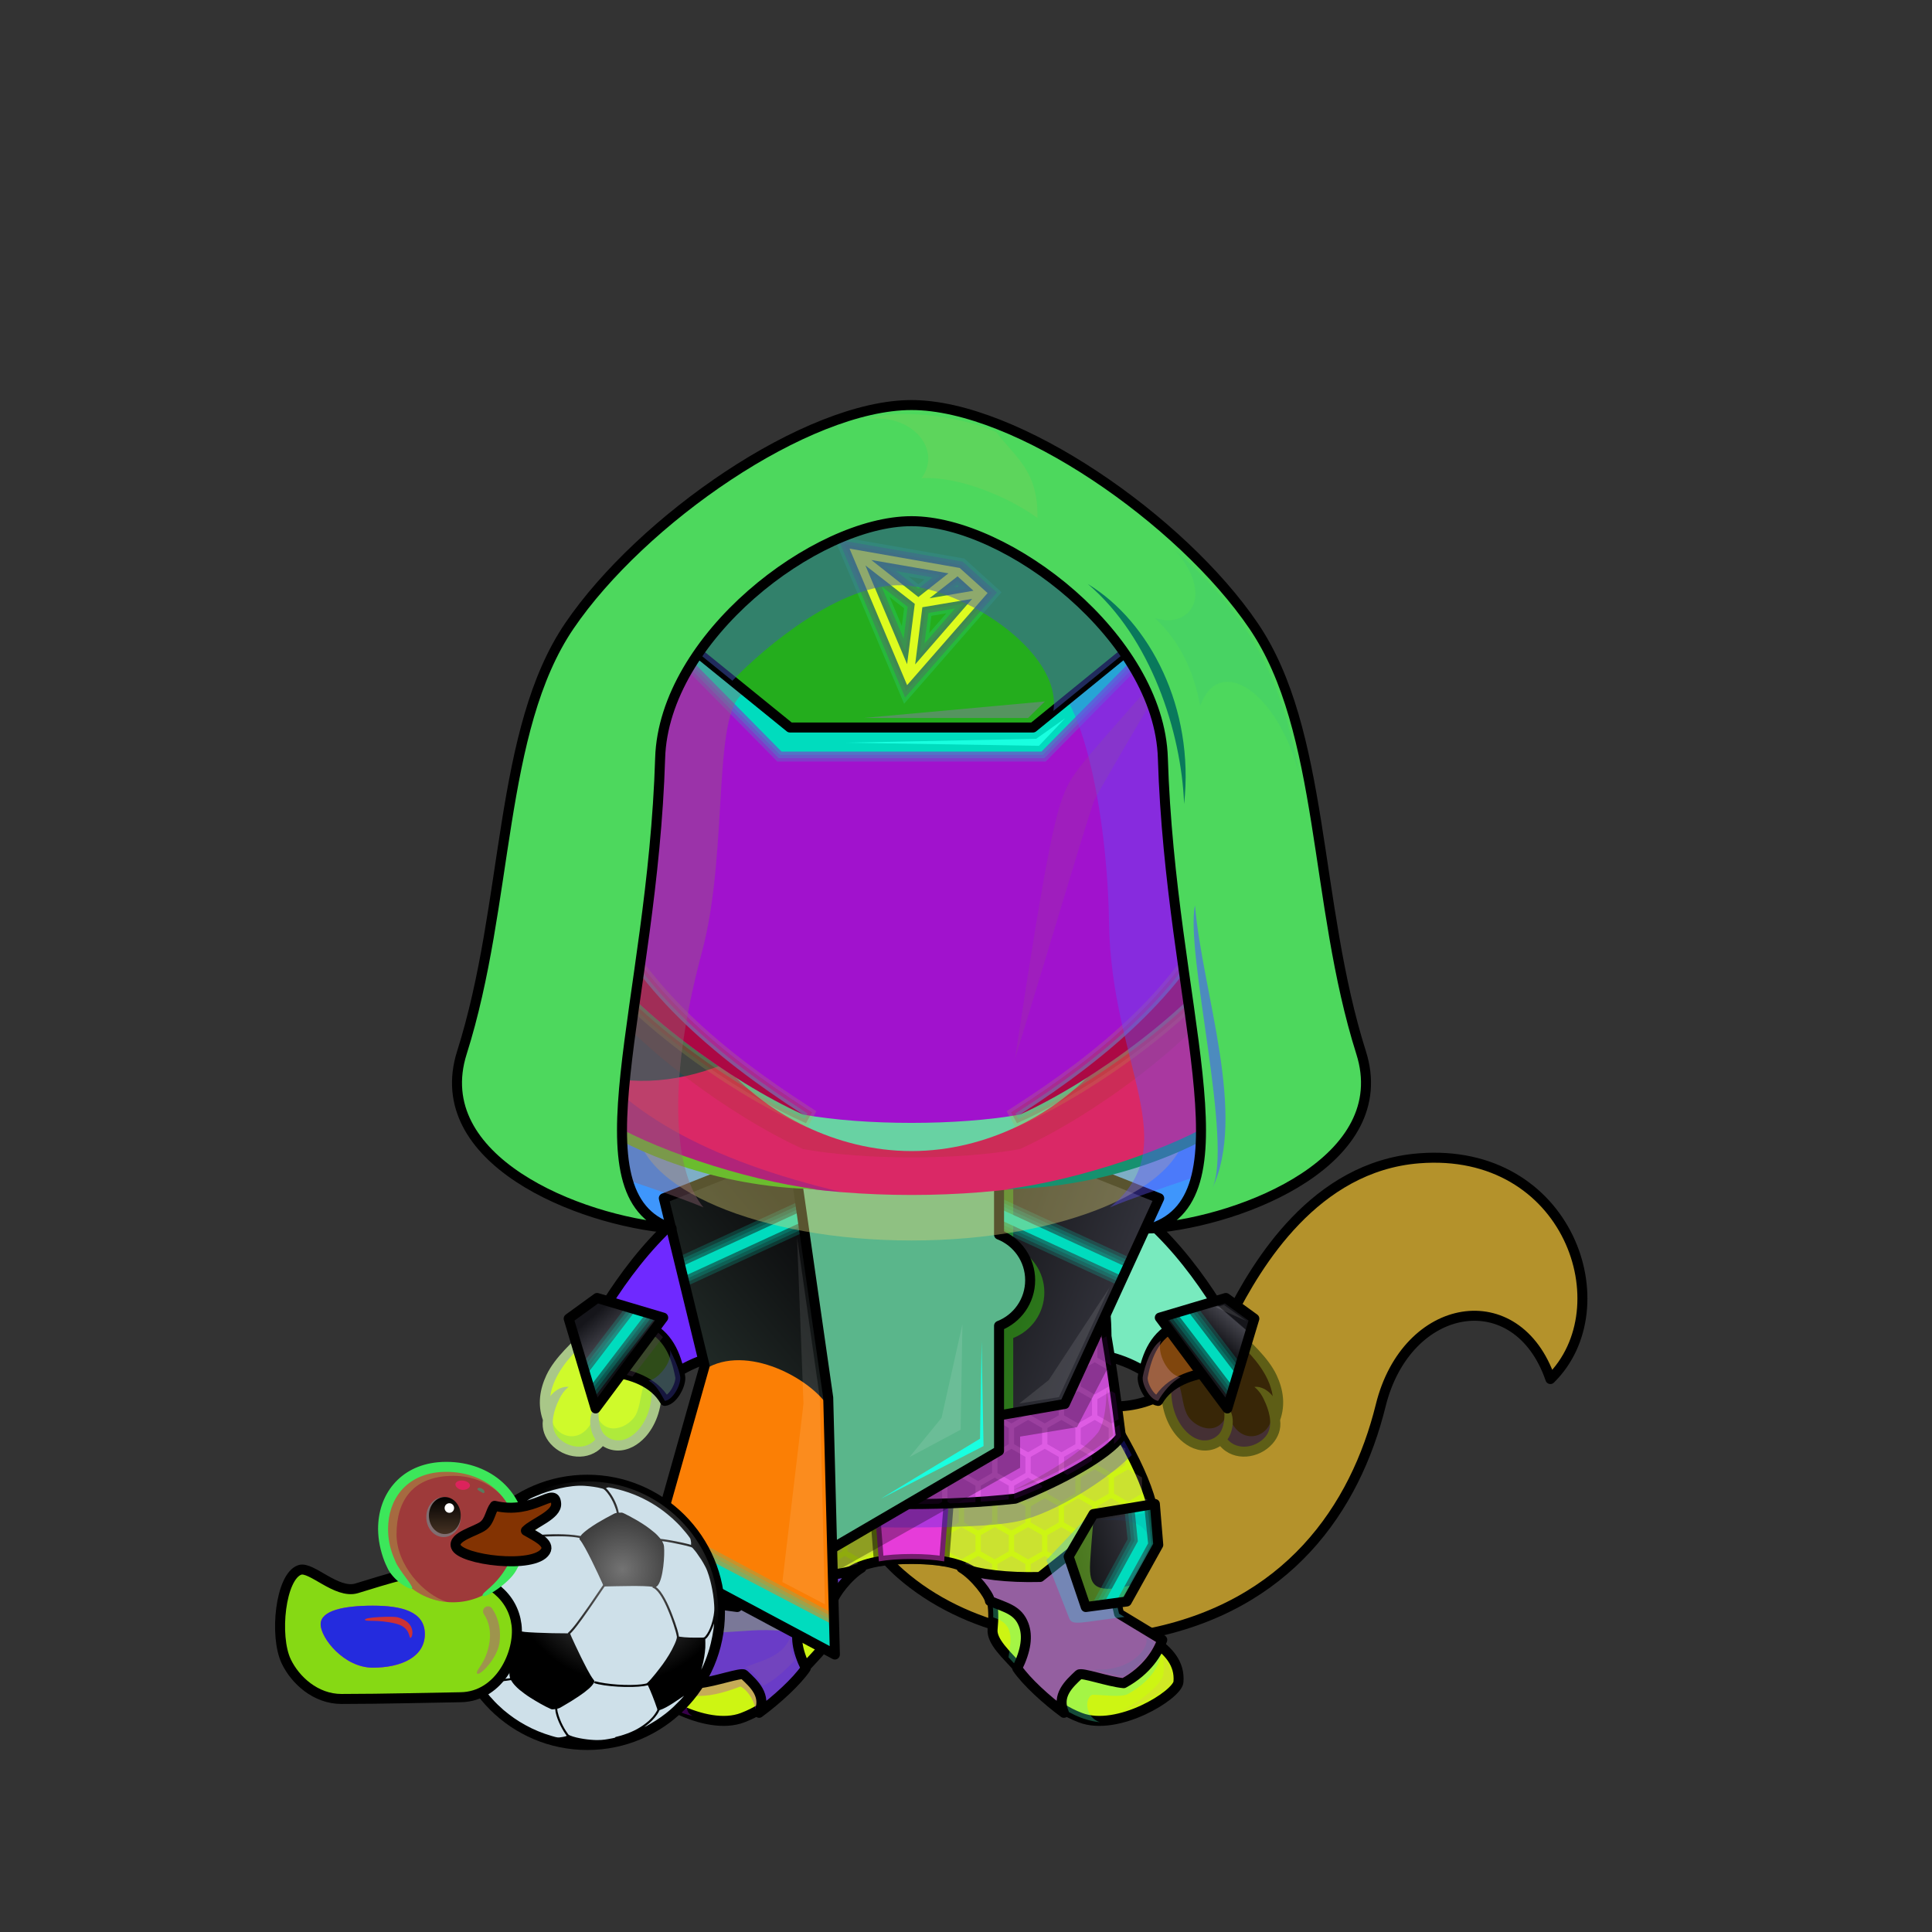 <svg xmlns="http://www.w3.org/2000/svg" xmlns:xlink="http://www.w3.org/1999/xlink" style="shape-rendering:geometricPrecision; text-rendering:geometricPrecision; image-rendering:optimizeQuality; fill-rule:evenodd; clip-rule:evenodd" version="1.1" viewBox="0 0 29000 29000" xml:space="preserve"><rect x="0" y="0" width="29000" height="29000" fill="#333333" stroke="none"/><defs><style type="text/css">.Tail-Cat2fil28 {fill:url(#Tail-Cat2id929)}
.Tail-Cat2fil29 {fill:url(#Tail-Cat2id360)}
.Tail-Cat2fil26 {fill:#f5f5f5}
.Tail-Cat2fil14 {fill:black;fill-opacity:0.2}
.Tail-Cat2fil22 {fill:none}
.Tail-Cat2str0 {stroke:black;stroke-width:150;stroke-linecap:round;stroke-linejoin:round}
.RightHand-Cat2fil48 {fill:url(#RightHand-Cat2id246)}
.RightHand-Cat2fil50 {fill:url(#RightHand-Cat2id439)}
.RightHand-Cat2fil14 {fill:black;fill-opacity:0.2}
.RightHand-Cat2fil22 {fill:none}
.RightHand-Cat2str0 {stroke:black;stroke-width:150;stroke-linecap:round;stroke-linejoin:round}
.RightPaw-Cat0fil26 {fill:#f5f5f5}
.RightPaw-Cat0fil14 {fill:black;fill-opacity:0.2}
.RightPaw-Cat0fil32 {fill:black;fill-rule:nonzero}
.LeftHand-Cat2fil55 {fill:url(#LeftHand-Cat2id849)}
.LeftHand-Cat2fil58 {fill:url(#LeftHand-Cat2id207)}
.LeftHand-Cat2fil14 {fill:black;fill-opacity:0.2}
.LeftHand-Cat2fil22 {fill:none}
.LeftHand-Cat2str0 {stroke:black;stroke-width:150;stroke-linecap:round;stroke-linejoin:round}
.LeftPaw-Cat0fil26 {fill:#f5f5f5}
.LeftPaw-Cat0fil14 {fill:black;fill-opacity:0.2}
.LeftPaw-Cat0fil32 {fill:black;fill-rule:nonzero}
.Head-Cat2fil138 {fill:url(#Head-Cat2id273)}
.Head-Cat2fil139 {fill:url(#Head-Cat2id45)}
.Head-Cat2fil140 {fill:url(#Head-Cat2id230)}
.Head-Cat2fil14 {fill:black;fill-opacity:0.2}
.Head-Cat2fil32 {fill:black;fill-rule:nonzero}
.Mouth-Cat6fil100 {fill:black}
.Mouth-Cat6fil22 {fill:none}
.Mouth-Cat6str0 {stroke:black;stroke-width:150;stroke-linecap:round;stroke-linejoin:round}
.Mouth-Cat6fil152 {fill:white}
.Eyes-Cat6fil184 {fill:url(#Eyes-Cat6id861)}
.Eyes-Cat6fil185 {fill:url(#Eyes-Cat6id1071)}
.Eyes-Cat6fil186 {fill:url(#Eyes-Cat6id612)}
.Eyes-Cat6fil152 {fill:white}
.Eyes-Cat6fil157 {fill:black;fill-opacity:0.502}
.Eyes-Cat6fil187 {fill:url(#Eyes-Cat6id901)}
.Eyes-Cat6fil188 {fill:url(#Eyes-Cat6id1067)}
.Eyes-Cat6fil189 {fill:url(#Eyes-Cat6id624)}
.Eyes-Cat6fil155 {fill:#3a4454}
.Eyes-Cat6fil14 {fill:black;fill-opacity:0.2}
.Eyes-Cat6fil22 {fill:none}
.Eyes-Cat6str4 {stroke:black;stroke-width:150}
.Moustache-Cat3fil100 {fill:black}
.Nose-Cat0fil221 {fill:url(#Nose-Cat0id921)}
.Nose-Cat0str0 {stroke:black;stroke-width:150;stroke-linecap:round;stroke-linejoin:round}
.AccessoryDuckfil122 {fill:url(#AccessoryDuckid90)}
.AccessoryDuckfil48 {fill:white;fill-opacity:0.502}
.AccessoryDuckfil123 {fill:#CC1400;fill-opacity:0.302}
.AccessoryDuckfil124 {fill:url(#AccessoryDuckid94)}
.AccessoryDuckfil3 {fill:black;fill-rule:nonzero}
.AccessoryDuckfil125 {fill:url(#AccessoryDuckid39)}
.AccessoryDuckfil126 {fill:url(#AccessoryDuckid95)}
.AccessoryDuckfil127 {fill:url(#AccessoryDuckid92)}
.AccessoryDuckfil2 {fill:none}
.AccessoryDuckfil128 {fill:#912323;fill-opacity:0.502}
.AccessoryDuckfil14 {fill:white}
.AccessoryDuckfil129 {fill:white;fill-rule:nonzero;fill-opacity:0.502}
.AccessoryDuckfil130 {fill:white;fill-rule:nonzero}
.AccessoryDuckstr1 {stroke:black;stroke-width:150}
.AccessoryDuckstr18 {stroke:#99CC66;stroke-width:150;stroke-linecap:round;stroke-linejoin:round}
.AccessoryDuckstr0 {stroke:black;stroke-width:150;stroke-linecap:round;stroke-linejoin:round}
.NecklaceTron2Lower-Mediumfil7 {fill:black;fill-opacity:0.302}
.NecklaceTron2Lower-Mediumfil8 {fill:black;fill-opacity:0.2}
.NecklaceTron2Lower-Mediumfil43 {fill:url(#NecklaceTron2Lower-Mediumid2)}
.NecklaceTron2Lower-Mediumfil11 {fill:black;fill-opacity:0.4}
.NecklaceTron2Lower-Mediumfil3 {fill:#00DCBE;fill-opacity:0.2}
.NecklaceTron2Lower-Mediumfil4 {fill:#00DCBE;fill-rule:nonzero}
.NecklaceTron2Lower-Mediumfil44 {fill:url(#NecklaceTron2Lower-Mediumid11)}
.NecklaceTron2Lower-Mediumfil14 {fill:black;fill-opacity:0.502}
.NecklaceTron2Lower-Mediumfil45 {fill:url(#NecklaceTron2Lower-Mediumid12)}
.NecklaceTron2Lower-Mediumfil17 {fill:white;fill-opacity:0.102}
.NecklaceTron2Lower-Mediumfil42 {fill:url(#NecklaceTron2Lower-Mediumid5)}
.NecklaceTron2Lower-Mediumstr0 {stroke:black;stroke-width:150;stroke-linecap:round;stroke-linejoin:round}
.NecklaceTron2Lower-Mediumfil9 {fill:none}
.NecklaceTron2Lower-Mediumstr1 {stroke:black;stroke-width:150;stroke-linecap:round;stroke-linejoin:round;stroke-opacity:0.502}
.NecklaceTron2Lower-Mediumfil12 {fill:none}
.NecklaceTron2Lower-Mediumfil16 {fill:#1F2024}
.NecklaceTron2Upper-Mediumfil8 {fill:black;fill-opacity:0.2}
.NecklaceTron2Upper-Mediumfil7 {fill:black;fill-opacity:0.302}
.NecklaceTron2Upper-Mediumfil47 {fill:url(#NecklaceTron2Upper-Mediumid9)}
.NecklaceTron2Upper-Mediumfil11 {fill:black;fill-opacity:0.4}
.NecklaceTron2Upper-Mediumfil3 {fill:#00DCBE;fill-opacity:0.2}
.NecklaceTron2Upper-Mediumfil4 {fill:#00DCBE;fill-rule:nonzero}
.NecklaceTron2Upper-Mediumfil48 {fill:url(#NecklaceTron2Upper-Mediumid1)}
.NecklaceTron2Upper-Mediumfil49 {fill:url(#NecklaceTron2Upper-Mediumid50)}
.NecklaceTron2Upper-Mediumfil50 {fill:url(#NecklaceTron2Upper-Mediumid10)}
.NecklaceTron2Upper-Mediumfil51 {fill:url(#NecklaceTron2Upper-Mediumid16)}
.NecklaceTron2Upper-Mediumfil17 {fill:white;fill-opacity:0.102}
.NecklaceTron2Upper-Mediumfil24 {fill:#19FFE0;fill-rule:nonzero}
.NecklaceTron2Upper-Mediumfil25 {fill:white;fill-opacity:0.2}
.NecklaceTron2Upper-Mediumfil46 {fill:url(#NecklaceTron2Upper-Mediumid7)}
.NecklaceTron2Upper-Mediumstr0 {stroke:black;stroke-width:150;stroke-linecap:round;stroke-linejoin:round}
.NecklaceTron2Upper-Mediumfil12 {fill:none}
.BraceletTron2-Mediumfil7 {fill:black;fill-opacity:0.302}
.BraceletTron2-Mediumfil55 {fill:url(#BraceletTron2-Mediumid56)}
.BraceletTron2-Mediumfil3 {fill:#00DCBE;fill-opacity:0.2}
.BraceletTron2-Mediumfil4 {fill:#00DCBE;fill-rule:nonzero}
.BraceletTron2-Mediumfil57 {fill:url(#BraceletTron2-Mediumid57)}
.BraceletTron2-Mediumfil17 {fill:white;fill-opacity:0.102}
.BraceletTron2-Mediumfil54 {fill:url(#BraceletTron2-Mediumid19)}
.BraceletTron2-Mediumstr0 {stroke:black;stroke-width:150;stroke-linecap:round;stroke-linejoin:round}
.BraceletTron2-Mediumfil12 {fill:none}
.BraceletTron2-Mediumfil56 {fill:url(#BraceletTron2-Mediumid4)}
.HatTron2Back-Mediumfil34 {fill:black}
.HatTron2Back-Mediumstr2 {stroke:black;stroke-width:150}
.HatTron2-Mediumfil8 {fill:black;fill-opacity:0.2}
.HatTron2-Mediumfil59 {fill:url(#HatTron2-Mediumid15)}
.HatTron2-Mediumfil3 {fill:#00DCBE;fill-opacity:0.2}
.HatTron2-Mediumfil4 {fill:#00DCBE;fill-rule:nonzero}
.HatTron2-Mediumfil11 {fill:black;fill-opacity:0.4}
.HatTron2-Mediumfil14 {fill:black;fill-opacity:0.502}
.HatTron2-Mediumfil37 {fill:#66FFCC;fill-opacity:0.102}
.HatTron2-Mediumfil16 {fill:#1F2024}
.HatTron2-Mediumfil38 {fill:black;fill-opacity:0.702}
.HatTron2-Mediumfil17 {fill:white;fill-opacity:0.102}
.HatTron2-Mediumfil24 {fill:#19FFE0;fill-rule:nonzero}
.HatTron2-Mediumfil39 {fill:white;fill-opacity:0.302}
.HatTron2-Mediumfil60 {fill:url(#HatTron2-Mediumid0)}
.HatTron2-Mediumstr0 {stroke:black;stroke-width:150;stroke-linecap:round;stroke-linejoin:round}
.HatTron2-Mediumfil12 {fill:none}
.BraceletFootballBallfil1 {fill:url(#BraceletFootballBallid0)}
.BraceletFootballBallfil0 {fill:url(#BraceletFootballBallid1)}
.BraceletFootballBallstr0 {stroke:black;stroke-width:100}
</style><linearGradient gradientUnits="userSpaceOnUse" id="Tail-Cat2id929" x1="18776.1" x2="17449.2" xlink:href="#Tail-Cat2id925" y1="24280.7" y2="17704.2">
  </linearGradient><linearGradient gradientUnits="userSpaceOnUse" id="Tail-Cat2id360" x1="20758.5" x2="20758.5" xlink:href="#Tail-Cat2id5" y1="24373.7" y2="17377.5">
  </linearGradient><linearGradient gradientUnits="objectBoundingBox" id="RightHand-Cat2id246" x1="31.472%" x2="68.528%" y1="2.001%" y2="97.999%">
   <stop offset="0" style="stop-opacity:1; stop-color:#73777d"/>
   <stop offset="0.878" style="stop-opacity:1; stop-color:#9d9fa2"/>
   <stop offset="1" style="stop-opacity:1; stop-color:#9d9fa2"/>
  </linearGradient><linearGradient gradientUnits="userSpaceOnUse" id="RightHand-Cat2id439" x1="16555.8" x2="16979.3" xlink:href="#RightHand-Cat2id5" y1="17720.6" y2="19301.2">
  </linearGradient><linearGradient gradientUnits="objectBoundingBox" id="LeftHand-Cat2id849" x1="71.948%" x2="28.052%" xlink:href="#LeftHand-Cat2id246" y1="2.195%" y2="97.804%">
  </linearGradient><linearGradient gradientUnits="userSpaceOnUse" id="LeftHand-Cat2id207" x1="9964.1" x2="9964.1" xlink:href="#LeftHand-Cat2id5" y1="18017.8" y2="20836.4">
  </linearGradient><linearGradient gradientUnits="userSpaceOnUse" id="Head-Cat2id273" x1="13683.3" x2="13683.3" xlink:href="#Head-Cat2id35" y1="17936.7" y2="7484.8">
  </linearGradient><linearGradient gradientUnits="userSpaceOnUse" id="Head-Cat2id45" x1="10483.8" x2="10483.8" xlink:href="#Head-Cat2id5" y1="16224.4" y2="8158.05">
  </linearGradient><linearGradient gradientUnits="userSpaceOnUse" id="Head-Cat2id230" x1="13681.9" x2="13681.9" y1="13028.8" y2="17278">
   <stop offset="0" style="stop-opacity:1; stop-color:#f5f5f5"/>
   <stop offset="0.659" style="stop-opacity:1; stop-color:#f5f5f5"/>
   <stop offset="1" style="stop-opacity:1; stop-color:#e8dcdc"/>
  </linearGradient><linearGradient gradientUnits="userSpaceOnUse" id="Eyes-Cat6id861" x1="10767.7" x2="10191.5" xlink:href="#Eyes-Cat6id27" y1="14582.6" y2="11695.8">
  </linearGradient><radialGradient cx="10752" cy="13305.3" fx="10752" fy="13305.3" gradientTransform="matrix(0.811 -0 -0 1 2033 0)" gradientUnits="userSpaceOnUse" id="Eyes-Cat6id1071" r="1458.03" xlink:href="#Eyes-Cat6id1039">
  </radialGradient><linearGradient gradientUnits="userSpaceOnUse" id="Eyes-Cat6id612" x1="10562.8" x2="10941.3" xlink:href="#Eyes-Cat6id384" y1="11901.5" y2="13839.3">
  </linearGradient><linearGradient gradientUnits="userSpaceOnUse" id="Eyes-Cat6id901" x1="16596.1" x2="17172.3" xlink:href="#Eyes-Cat6id27" y1="14582.6" y2="11695.8">
  </linearGradient><radialGradient cx="16611.8" cy="13305.3" fx="16611.8" fy="13305.3" gradientTransform="matrix(-0.811 -0 -0 1 30083 0)" gradientUnits="userSpaceOnUse" id="Eyes-Cat6id1067" r="1458.03" xlink:href="#Eyes-Cat6id1039">
  </radialGradient><linearGradient gradientUnits="userSpaceOnUse" id="Eyes-Cat6id624" x1="16422.5" x2="16801.1" xlink:href="#Eyes-Cat6id384" y1="11901.5" y2="13839.3">
  </linearGradient><linearGradient gradientUnits="userSpaceOnUse" id="Nose-Cat0id921" x1="13681.9" x2="13681.9" y1="13407.9" y2="13968.6">
   <stop offset="0" style="stop-opacity:1; stop-color:#FFCCCC"/>
   <stop offset="1" style="stop-opacity:1; stop-color:#DB9092"/>
  </linearGradient><radialGradient cx="5981.45" cy="24530.5" fx="5981.45" fy="24530.5" gradientTransform="matrix(1.083 -0.053 0.097 0.592 -2877 10334)" gradientUnits="userSpaceOnUse" id="AccessoryDuckid90" r="1635.36">
   <stop offset="0" style="stop-opacity:1; stop-color:#FFF256"/>
   <stop offset="0.631" style="stop-opacity:1; stop-color:#FEE75C"/>
   <stop offset="1" style="stop-opacity:1; stop-color:#FFD83B"/>
  </radialGradient><radialGradient cx="6799.04" cy="23034.7" fx="6799.04" fy="23034.7" gradientTransform="matrix(1.083 -0.097 0.097 1.083 -2800 -1242)" gradientUnits="userSpaceOnUse" id="AccessoryDuckid94" r="935.18" xlink:href="#AccessoryDuckid90">
  </radialGradient><linearGradient gradientUnits="userSpaceOnUse" id="AccessoryDuckid39" x1="6677.2" x2="6677.2" y1="22471.8" y2="23026.9">
   <stop offset="0" style="stop-opacity:1; stop-color:black"/>
   <stop offset="1" style="stop-opacity:1; stop-color:#453223"/>
  </linearGradient><radialGradient cx="7621.66" cy="22955.4" fx="7621.66" fy="22955.4" gradientTransform="matrix(1 -0 -0 0.646 0 8130)" gradientUnits="userSpaceOnUse" id="AccessoryDuckid95" r="730.87">
   <stop offset="0" style="stop-opacity:1; stop-color:#FFB73B"/>
   <stop offset="1" style="stop-opacity:1; stop-color:#E05A00"/>
  </radialGradient><radialGradient cx="5594.96" cy="24567.2" fx="5594.96" fy="24567.2" gradientTransform="matrix(1.083 -0.058 0.097 0.644 -2849 9066)" gradientUnits="userSpaceOnUse" id="AccessoryDuckid92" r="719.36" xlink:href="#AccessoryDuckid90">
  </radialGradient><linearGradient gradientUnits="userSpaceOnUse" id="NecklaceTron2Lower-Mediumid2" x1="14853" x2="17026.6" y1="25258.3" y2="23408.5">
   <stop offset="0" style="stop-opacity:1; stop-color:#0C0D0F"/>
   <stop offset="0.78" style="stop-opacity:1; stop-color:#32323A"/>
   <stop offset="1" style="stop-opacity:1; stop-color:#0D1010"/>
  </linearGradient><linearGradient gradientUnits="userSpaceOnUse" id="NecklaceTron2Lower-Mediumid11" x1="16041.6" x2="17385.1" xlink:href="#NecklaceTron2Lower-Mediumid2" y1="23524.9" y2="23172.3">
  </linearGradient><linearGradient gradientUnits="userSpaceOnUse" id="NecklaceTron2Lower-Mediumid12" x1="10806.5" x2="12041.6" y1="23036.6" y2="25630.2">
   <stop offset="0" style="stop-opacity:1; stop-color:#0B0C0D"/>
   <stop offset="0.471" style="stop-opacity:1; stop-color:#0F0F12"/>
   <stop offset="1" style="stop-opacity:1; stop-color:#2C2C33"/>
  </linearGradient><linearGradient gradientUnits="userSpaceOnUse" id="NecklaceTron2Lower-Mediumid5" x1="10022.5" x2="17341.4" y1="24141.6" y2="23015.6">
   <stop offset="0" style="stop-opacity:1; stop-color:#474954"/>
   <stop offset="0.122" style="stop-opacity:1; stop-color:#28292E"/>
   <stop offset="0.478" style="stop-opacity:1; stop-color:#3B3C42"/>
   <stop offset="0.761" style="stop-opacity:1; stop-color:#696E7D"/>
   <stop offset="1" style="stop-opacity:1; stop-color:#2B2C30"/>
  </linearGradient><linearGradient gradientUnits="userSpaceOnUse" id="NecklaceTron2Upper-Mediumid9" x1="14001" x2="17383.7" y1="18626.7" y2="19895.1">
   <stop offset="0" style="stop-opacity:1; stop-color:#0C0D0F"/>
   <stop offset="1" style="stop-opacity:1; stop-color:#3B3B45"/>
  </linearGradient><linearGradient gradientUnits="userSpaceOnUse" id="NecklaceTron2Upper-Mediumid1" x1="11312.3" x2="15608.4" y1="19813.7" y2="21424.8">
   <stop offset="0" style="stop-opacity:1; stop-color:#0C0D0F"/>
   <stop offset="0.29" style="stop-opacity:1; stop-color:#101213"/>
   <stop offset="1" style="stop-opacity:1; stop-color:#3B3B45"/>
  </linearGradient><linearGradient gradientUnits="userSpaceOnUse" id="NecklaceTron2Upper-Mediumid50" x1="11808.8" x2="14940.9" y1="21039.9" y2="22544.2">
   <stop offset="0" style="stop-opacity:1; stop-color:#0C0D0F"/>
   <stop offset="1" style="stop-opacity:1; stop-color:#4B4B57"/>
  </linearGradient><linearGradient gradientUnits="userSpaceOnUse" id="NecklaceTron2Upper-Mediumid10" x1="9284.82" x2="13037" y1="22600" y2="19454.8">
   <stop offset="0" style="stop-opacity:1; stop-color:#34453D"/>
   <stop offset="1" style="stop-opacity:1; stop-color:#0B0B0D"/>
  </linearGradient><linearGradient gradientUnits="userSpaceOnUse" id="NecklaceTron2Upper-Mediumid16" x1="10300.6" x2="12124.2" y1="23726.3" y2="21249.3">
   <stop offset="0" style="stop-opacity:1; stop-color:#566960"/>
   <stop offset="1" style="stop-opacity:1; stop-color:#0B0B0D"/>
  </linearGradient><linearGradient gradientUnits="userSpaceOnUse" id="NecklaceTron2Upper-Mediumid7" x1="10562" x2="16801.8" y1="20552.8" y2="19592.8">
   <stop offset="0" style="stop-opacity:1; stop-color:#4B4D59"/>
   <stop offset="0.341" style="stop-opacity:1; stop-color:#3B3C42"/>
   <stop offset="0.722" style="stop-opacity:1; stop-color:#696E7D"/>
   <stop offset="1" style="stop-opacity:1; stop-color:#2B2C30"/>
  </linearGradient><linearGradient gradientUnits="userSpaceOnUse" id="BraceletTron2-Mediumid56" x1="9673.68" x2="8817.26" xlink:href="#BraceletTron2-Mediumid52" y1="20807.5" y2="19817.1">
  </linearGradient><linearGradient gradientUnits="userSpaceOnUse" id="BraceletTron2-Mediumid57" x1="17690.2" x2="18546.6" xlink:href="#BraceletTron2-Mediumid48" y1="20807.5" y2="19817.1">
  </linearGradient><linearGradient gradientUnits="userSpaceOnUse" id="BraceletTron2-Mediumid19" x1="9311.31" x2="10089" y1="20119" y2="20799.5">
   <stop offset="0" style="stop-opacity:1; stop-color:#4B4D59"/>
   <stop offset="0.259" style="stop-opacity:1; stop-color:#3B3C42"/>
   <stop offset="0.569" style="stop-opacity:1; stop-color:#696E7D"/>
   <stop offset="1" style="stop-opacity:1; stop-color:#2B2C30"/>
  </linearGradient><linearGradient gradientUnits="userSpaceOnUse" id="BraceletTron2-Mediumid4" x1="17262.8" x2="18064.7" y1="20780" y2="20138.5">
   <stop offset="0" style="stop-opacity:1; stop-color:#4B4D59"/>
   <stop offset="0.129" style="stop-opacity:1; stop-color:#3B3C42"/>
   <stop offset="0.502" style="stop-opacity:1; stop-color:#696E7D"/>
   <stop offset="1" style="stop-opacity:1; stop-color:#2B2C30"/>
  </linearGradient><linearGradient gradientUnits="userSpaceOnUse" id="HatTron2-Mediumid15" x1="8940.33" x2="18423.5" y1="12725.9" y2="11444.4">
   <stop offset="0" style="stop-opacity:1; stop-color:#006958"/>
   <stop offset="0.169" style="stop-opacity:1; stop-color:#0F0001"/>
   <stop offset="0.278" style="stop-opacity:1; stop-color:#003B34"/>
   <stop offset="0.588" style="stop-opacity:1; stop-color:#100001"/>
   <stop offset="0.871" style="stop-opacity:1; stop-color:#0C3C2F"/>
   <stop offset="1" style="stop-opacity:1; stop-color:black"/>
  </linearGradient><linearGradient gradientUnits="userSpaceOnUse" id="HatTron2-Mediumid0" x1="10417.3" x2="17024.1" y1="9872.53" y2="8277.79">
   <stop offset="0" style="stop-opacity:1; stop-color:#1F2024"/>
   <stop offset="0.278" style="stop-opacity:1; stop-color:#0E0E12"/>
   <stop offset="0.561" style="stop-opacity:1; stop-color:#4D4D59"/>
   <stop offset="1" style="stop-opacity:1; stop-color:#15151A"/>
  </linearGradient><linearGradient gradientUnits="userSpaceOnUse" id="BraceletFootballBallid0" x1="7916.24" x2="9701.64" y1="25898.8" y2="22521">
   <stop offset="0" style="stop-opacity:1; stop-color:#CACACA"/>
   <stop offset="0.451" style="stop-opacity:1; stop-color:white"/>
   <stop offset="1" style="stop-opacity:1; stop-color:white"/>
  </linearGradient><radialGradient cx="9340.7" cy="23556.8" fx="9340.7" fy="23556.8" gradientTransform="matrix(1.25 -0 -0 1.25 -2335 -5889)" gradientUnits="userSpaceOnUse" id="BraceletFootballBallid1" r="1358.64">
   <stop offset="0" style="stop-opacity:1; stop-color:#737373"/>
   <stop offset="1" style="stop-opacity:1; stop-color:black"/>
  </radialGradient><linearGradient gradientUnits="objectBoundingBox" id="Tail-Cat2id925" x1="56.92%" x2="43.08%" y1="93.429%" y2="6.571%">
   <stop offset="0" style="stop-opacity:1; stop-color:#73777d"/>
   <stop offset="1" style="stop-opacity:1; stop-color:#bdbdbd"/>
  </linearGradient><linearGradient gradientUnits="objectBoundingBox" id="Tail-Cat2id5" x1="50%" x2="50%" y1="0%" y2="100%">
   <stop offset="0" style="stop-opacity:1; stop-color:#3a4454"/>
   <stop offset="1" style="stop-opacity:1; stop-color:#616b7a"/>
  </linearGradient><linearGradient gradientUnits="objectBoundingBox" id="RightHand-Cat2id5" x1="50%" x2="50%" y1="0%" y2="100%">
   <stop offset="0" style="stop-opacity:1; stop-color:#3a4454"/>
   <stop offset="1" style="stop-opacity:1; stop-color:#616b7a"/>
  </linearGradient><linearGradient gradientUnits="objectBoundingBox" id="LeftHand-Cat2id246" x1="31.472%" x2="68.528%" y1="2.001%" y2="97.999%">
   <stop offset="0" style="stop-opacity:1; stop-color:#73777d"/>
   <stop offset="0.878" style="stop-opacity:1; stop-color:#9d9fa2"/>
   <stop offset="1" style="stop-opacity:1; stop-color:#9d9fa2"/>
  </linearGradient><linearGradient gradientUnits="objectBoundingBox" id="LeftHand-Cat2id5" x1="50%" x2="50%" y1="0%" y2="100%">
   <stop offset="0" style="stop-opacity:1; stop-color:#3a4454"/>
   <stop offset="1" style="stop-opacity:1; stop-color:#616b7a"/>
  </linearGradient><linearGradient gradientUnits="userSpaceOnUse" id="Head-Cat2id35" x1="13681.9" x2="13681.9" y1="17936.7" y2="7484.8">
   <stop offset="0" style="stop-opacity:1; stop-color:#73777d"/>
   <stop offset="0.4" style="stop-opacity:1; stop-color:#9d9fa2"/>
   <stop offset="1" style="stop-opacity:1; stop-color:#bdbdbd"/>
  </linearGradient><linearGradient gradientUnits="objectBoundingBox" id="Head-Cat2id5" x1="50%" x2="50%" y1="0%" y2="100%">
   <stop offset="0" style="stop-opacity:1; stop-color:#3a4454"/>
   <stop offset="1" style="stop-opacity:1; stop-color:#616b7a"/>
  </linearGradient><linearGradient gradientUnits="userSpaceOnUse" id="Eyes-Cat6id27" x1="16937.6" x2="16937.6" y1="14961.3" y2="11448.6">
   <stop offset="0" style="stop-opacity:1; stop-color:#800075"/>
   <stop offset="1" style="stop-opacity:1; stop-color:black"/>
  </linearGradient><radialGradient cx="50%" cy="50%" fx="50%" fy="50%" gradientUnits="objectBoundingBox" id="Eyes-Cat6id1039" r="50%">
   <stop offset="0" style="stop-opacity:1; stop-color:#ff00ea"/>
   <stop offset="1" style="stop-opacity:1; stop-color:#800075"/>
  </radialGradient><linearGradient gradientUnits="userSpaceOnUse" id="Eyes-Cat6id384" x1="16417.8" x2="16417.8" y1="11784.3" y2="14068.5">
   <stop offset="0" style="stop-opacity:1; stop-color:black"/>
   <stop offset="0.45" style="stop-opacity:1; stop-color:black"/>
   <stop offset="1" style="stop-opacity:1; stop-color:#66005e"/>
  </linearGradient><linearGradient gradientUnits="userSpaceOnUse" id="BraceletTron2-Mediumid52" x1="9463.9" x2="8350.58" y1="21196.9" y2="19909.5">
   <stop offset="0" style="stop-opacity:1; stop-color:#1F2024"/>
   <stop offset="0.38" style="stop-opacity:1; stop-color:#0E0E12"/>
   <stop offset="0.659" style="stop-opacity:1; stop-color:#42424A"/>
   <stop offset="1" style="stop-opacity:1; stop-color:#15151A"/>
  </linearGradient><linearGradient gradientUnits="userSpaceOnUse" id="BraceletTron2-Mediumid48" x1="17392" x2="18128" y1="21545" y2="20694">
   <stop offset="0" style="stop-opacity:1; stop-color:#1F2024"/>
   <stop offset="0.639" style="stop-opacity:1; stop-color:#0E0E12"/>
   <stop offset="0.988" style="stop-opacity:1; stop-color:#42424A"/>
   <stop offset="1" style="stop-opacity:1; stop-color:#15151A"/>
  </linearGradient></defs><g id="Tail-Cat2">
  <path class="Tail-Cat2fil28" d="M12493 21526c-108,-680 218,-1106 853,-1371 407,-170 968,-507 1548,103 1079,929 2559,1508 3570,-489 406,-803 1273,-2258 2832,-2382 2253,-180 3068,2240 1976,3313 -500,-1453 -2159,-1175 -2547,396 -382,1547 -1398,3025 -3525,3432 -1254,239 -2716,-59 -3679,-902 -591,-518 -901,-1308 -1028,-2100z" style="fill:#a058b4"/>
  <path class="Tail-Cat2fil29" d="M18910 18998c491,-733 1256,-1521 2386,-1611 2253,-180 3068,2240 1976,3313 -500,-1453 -2159,-1175 -2547,396 -99,401 -241,798 -434,1172 -234,-250 -370,-619 -298,-1039 164,-953 -167,-2324 -1083,-2231zm839 4090c-116,153 -249,298 -400,432 -483,428 -1024,705 -1585,854 163,-485 5,-1003 332,-1417 466,-592 1373,-384 1653,131z" style="fill:#b93934"/>
  <path class="Tail-Cat2fil26" d="M22964 17853c907,726 1061,2107 308,2847 -261,-756 -835,-1043 -1380,-924 -50,-246 -83,-491 41,-633 381,-439 694,-22 600,-768 -39,-309 178,-491 431,-522z" style="fill:#3d84ea"/>
  <path class="Tail-Cat2fil14" d="M12493 21526c-34,-212 -25,-399 22,-565 118,7 216,-8 261,-76l227 -136c303,-16 813,941 1117,926 874,2545 4567,3180 6171,593 -550,1070 -1516,1958 -3091,2260 -1254,239 -2716,-59 -3679,-902 -591,-518 -901,-1308 -1028,-2100z" style="fill:#c540fe"/>
  <path class="Tail-Cat2fil14" d="M23272 20700c-500,-1453 -2159,-1175 -2547,396 -54,221 -122,441 -204,656 -306,-3218 2952,-2873 2751,-1052z" style="fill:#661b06"/>
  <path class="Tail-Cat2fil22 Tail-Cat2str0" d="M12493 21526c-108,-680 218,-1106 853,-1371 407,-170 968,-507 1548,103 1079,929 2559,1508 3570,-489 406,-803 1273,-2258 2832,-2382 2253,-180 3068,2240 1976,3313 -500,-1453 -2159,-1175 -2547,396 -382,1547 -1398,3025 -3525,3432 -1254,239 -2716,-59 -3679,-902 -591,-518 -901,-1308 -1028,-2100z" style="fill:#b4922b"/>
 </g><g id="RightHand-Cat2">
 <animateTransform additive="sum" attributeName="transform" dur="10" repeatCount="indefinite" type="translate" values="0;0 200;0;0 200;0;0 200;0;0 200;0"/>
  <path class="RightHand-Cat2fil48" d="M16231 17709c1007,345 1819,1401 2257,2165 289,504 -636,1265 -911,1014 -627,-574 -1209,-620 -1689,-543 -742,120 -1353,-1920 -931,-2545 422,-21 934,-40 1274,-91z" style="fill:#8cf3af"/>
  <path class="RightHand-Cat2fil50" d="M16231 17709c520,178 988,546 1380,966 157,763 -773,729 -1017,478 -363,-372 -144,-1106 -687,-1408 118,-10 228,-22 324,-36z" style="fill:#8055b8"/>
  <path class="RightHand-Cat2fil14" d="M17512 20830c-602,-518 -1160,-559 -1624,-485 -171,28 -335,-59 -481,-217 -325,-472 753,-1098 1039,-656 261,403 734,847 1111,1126 -2,93 16,193 -45,232l0 0 0 0z" style="fill:#e060b0"/>
  <path class="RightHand-Cat2fil22 RightHand-Cat2str0" d="M16477 20333c340,47 711,200 1100,555 275,251 1152,-509 864,-1013 -438,-763 -1203,-1821 -2210,-2166 -90,-31 -172,-59 -246,-84" style="fill:#78eabe"/>
 </g><g id="LeftHand-Cat2">
 <animateTransform additive="sum" attributeName="transform" dur="10" repeatCount="indefinite" type="translate" values="0;0 200;0;0 200;0;0 200;0;0 200;0"/>
  <path class="LeftHand-Cat2fil55" d="M11133 17709c-1007,345 -1819,1401 -2257,2165 -289,504 636,1265 911,1014 627,-574 1209,-620 1689,-543 742,120 1352,-1920 931,-2545 -422,-21 -934,-40 -1274,-91z" style="fill:#ab7f4c"/>
  <path class="LeftHand-Cat2fil58" d="M10516 18018c-720,474 -1296,1256 -1640,1856 -46,80 -61,167 -53,255 56,61 669,593 1040,707 191,-163 494,-342 602,-390 -365,-206 -297,-903 93,-1071 760,-329 718,-1370 -42,-1357z" style="fill:#7fd8ff"/>
  <path class="LeftHand-Cat2fil14" d="M9852 20830c602,-518 1160,-559 1624,-485 171,28 335,-59 481,-217 325,-472 -753,-1098 -1039,-656 -261,403 -734,847 -1111,1126 2,93 -16,193 45,232l0 0 0 0z" style="fill:#7d2c7f"/>
  <path class="LeftHand-Cat2fil22 LeftHand-Cat2str0" d="M10887 20333c-340,47 -711,200 -1100,555 -275,251 -1153,-509 -864,-1013 438,-763 1203,-1821 2210,-2166 90,-31 171,-59 246,-84" style="fill:#6f29ff"/>
 </g><g id="HatTron2Back-Medium">
 <animateTransform additive="sum" attributeName="transform" dur="10" repeatCount="indefinite" type="translate" values="0;0 200;0;0 200;0;0 200;0;0 200;0"/>
  <path class="HatTron2Back-Mediumfil34 HatTron2Back-Mediumstr2" d="M12365 17608c0,0 -1026,-58 -1329,325 -304,383 -644,532 -955,505 -426,-107 -895,-209 -989,-454 -94,-246 -496,-1451 -496,-1451l879 -1114c0,0 2074,516 2432,788l-542 -1653 4633 0 -541 1653c357,-272 2432,-788 2432,-788l879 1114c0,0 -402,1205 -496,1451 -94,245 -563,347 -989,454 -311,27 -651,-122 -955,-505 -303,-383 -1330,-325 -1330,-325l-2633 0z" style="fill:#3e96fc"/>
 </g><g id="RightPaw-Cat0">
 <animateTransform additive="sum" attributeName="transform" dur="10" repeatCount="indefinite" type="translate" values="0;0 200;0;0 200;0;0 200;0;0 200;0"/>
  <g id="_2842391375968">
   <path class="RightPaw-Cat0fil26" d="M17501 20836c-31,672 506,1059 828,766 253,397 884,103 809,-293 203,-535 -266,-1036 -634,-1325 -198,-64 -364,-248 -462,44 -114,341 -157,279 -402,398 -164,79 -11,352 -139,410z" style="fill:#382607"/>
   <path class="RightPaw-Cat0fil14" d="M17501 20836c-31,672 506,1059 828,766 341,429 911,24 753,-293 -65,297 -520,408 -657,-118 -113,412 -522,237 -614,26 -96,-216 -45,-462 -254,-619 -2,93 16,193 -45,232l0 0 0 1c-2,0 -3,1 -5,2l0 0 0 0 0 0 0 0 -1 1 0 0 0 0c-2,1 -3,2 -5,2z" style="fill:#7c5aea"/>
   <path class="RightPaw-Cat0fil32" d="M17437 20673c-79,-58 -168,63 -89,121 29,21 57,43 84,65 -4,302 99,551 246,712 55,61 118,109 183,144 146,76 312,82 454,-8 209,238 583,191 784,-34 86,-97 135,-221 116,-357 83,-234 46,-463 -52,-673 -133,-282 -403,-498 -588,-704 -34,-37 -181,-286 -215,-345 -58,-79 -178,10 -120,89 36,48 75,120 112,186 6,12 81,153 124,188 201,164 431,392 551,649 38,81 65,165 77,251 -53,-69 -156,-152 -275,-139 81,67 126,143 171,252 66,158 113,363 -12,503 -142,159 -412,205 -563,33 116,-164 118,-464 -80,-548 55,102 48,374 -55,477 -86,86 -222,119 -360,47 -49,-26 -97,-63 -141,-112 -129,-140 -218,-365 -207,-639 2,-22 -6,-44 -23,-60 -37,-34 -82,-68 -122,-98z" style="fill:#5e5e16"/>
  </g>
 </g><g id="LeftPaw-Cat0">
 <animateTransform additive="sum" attributeName="transform" dur="10" repeatCount="indefinite" type="translate" values="0;0 200;0;0 200;0;0 200;0;0 200;0"/>
  <path class="LeftPaw-Cat0fil26" d="M9863 20836c31,672 -506,1059 -828,766 -253,397 -884,103 -809,-293 -203,-535 266,-1036 634,-1325 198,-64 364,-248 462,44 114,341 157,279 402,398 164,79 11,352 139,410z" style="fill:#cffa2b"/>
  <path class="LeftPaw-Cat0fil14" d="M9863 20836c31,672 -506,1059 -828,766 -341,429 -911,24 -754,-293 66,297 521,408 658,-118 113,412 522,237 614,26 95,-216 45,-462 254,-619 2,93 -16,193 45,232l0 0 0 1c2,0 3,1 5,2l0 0 0 0 0 0 0 0 0 1 1 0 0 0c1,1 3,2 5,2z" style="fill:#30aa7d"/>
  <path class="LeftPaw-Cat0fil32" d="M9927 20673c79,-58 168,63 88,121 -28,21 -56,43 -83,65 4,302 -100,551 -246,712 -56,61 -118,109 -183,144 -146,76 -312,82 -454,-8 -209,238 -583,191 -784,-34 -86,-97 -135,-221 -116,-357 -83,-234 -46,-463 52,-673 133,-282 403,-498 588,-704 34,-37 180,-286 214,-345 59,-79 179,10 121,89 -36,48 -76,120 -112,186 -6,12 -81,153 -124,188 -201,164 -431,392 -551,649 -38,81 -66,165 -77,251 53,-69 156,-152 275,-139 -81,67 -126,143 -172,252 -65,158 -113,363 13,503 142,159 412,205 562,33 -115,-164 -117,-464 81,-548 -55,102 -48,374 55,477 86,86 222,119 359,47 50,-26 98,-63 142,-112 128,-140 218,-365 207,-639 -2,-22 6,-44 23,-60 37,-34 81,-68 122,-98z" style="fill:#a9c788"/>
 </g><g id="NecklaceTron2Lower-Medium">
  <g id="_2812423980816">
   <path class="NecklaceTron2Lower-Mediumfil42 NecklaceTron2Lower-Mediumstr0" d="M13682 23401c1054,0 1283,382 1217,1057 -17,181 211,383 386,577 275,305 508,586 933,748 560,214 1454,-341 1471,-536 48,-560 -710,-747 -1039,-1046 627,-738 1152,-1049 49,-2875 -452,123 -864,301 -1316,424l-1701 421 -1701 -421c-452,-123 -864,-301 -1317,-424 -1103,1826 -577,2137 50,2875 -329,299 -1088,486 -1039,1046 17,195 911,750 1471,536 425,-162 658,-443 933,-748 175,-194 403,-396 386,-577 -66,-675 163,-1057 1217,-1057z" style="fill:#cdf513"/>
   <path class="NecklaceTron2Lower-Mediumfil7" d="M10248 24504c-305,180 -604,385 -573,743 8,98 371,446 721,509 -157,-67 -73,-302 97,-300 212,3 450,-75 619,-141 107,42 244,255 221,383 173,-92 312,-206 440,-334l-286 -631 -1239 -229z" style="fill:#b806f7"/>
   <path class="NecklaceTron2Lower-Mediumfil7" d="M14855 23906c40,108 56,232 54,372 317,94 271,324 229,599 49,53 100,106 147,158 274,304 695,763 1224,816 -220,-73 -233,-357 -115,-412 163,0 435,45 540,-13 324,-181 500,-430 508,-700 -239,-205 -594,-345 -792,-525 116,-137 229,-259 328,-379l-1315 54 -808 30z" style="fill:#47f6bc"/>
   <path class="NecklaceTron2Lower-Mediumfil8" d="M14472 23521c147,63 250,148 320,256l100 -58 0 -243c-70,-40 -140,-81 -210,-121 -70,40 -140,81 -210,121l0 45zm2865 -637c-7,-103 -27,-216 -62,-341l-93 -54c-70,40 -140,81 -210,121l0 243c70,40 140,81 210,121l155 -90zm-4765 893c70,-108 173,-193 320,-256l0 -45c-70,-40 -140,-81 -210,-121 -70,40 -140,81 -210,121l0 243 100 58zm-140 -855c-70,40 -140,81 -210,121l0 243c70,40 140,81 210,121 70,-40 140,-81 210,-121l0 -243c-70,-40 -140,-81 -210,-121zm500 0c-70,40 -140,81 -210,121l0 243c70,40 140,81 210,121 70,-40 140,-81 210,-121l0 -243c-70,-40 -140,-81 -210,-121zm500 0c-70,40 -140,81 -210,121l0 243c70,40 140,81 210,121 70,-40 140,-81 210,-121l0 -243c-70,-40 -140,-81 -210,-121zm500 0c-70,40 -140,81 -210,121l0 243c70,40 140,81 210,121 70,-40 140,-81 210,-121l0 -243c-70,-40 -140,-81 -210,-121zm500 0c-70,40 -140,81 -210,121l0 243c70,40 140,81 210,121 70,-40 140,-81 210,-121l0 -243c-70,-40 -140,-81 -210,-121zm500 0c-70,40 -140,81 -210,121l0 243c70,40 140,81 210,121 70,-40 140,-81 210,-121l0 -243c-70,-40 -140,-81 -210,-121zm500 -381c70,-40 140,-81 210,-121 0,-670 -779,-208 -210,121zm0 381c-70,40 -140,81 -210,121l0 243c70,40 140,81 210,121 70,-40 140,-81 210,-121l0 -243c-70,-40 -140,-81 -210,-121zm500 -866c-70,40 -140,81 -210,121l0 243c70,40 140,81 210,121 70,-40 140,-81 210,-121l0 -243c-70,-40 -140,-81 -210,-121zm0 866c-70,40 -140,81 -210,121l0 243c70,40 140,81 210,121 70,-40 140,-81 210,-121l0 -243c-70,-40 -140,-81 -210,-121zm500 -866c-70,40 -140,81 -210,121l0 243c70,40 140,81 210,121 70,-40 140,-81 210,-121l0 -243c-70,-40 -140,-81 -210,-121zm500 0c-70,40 -140,81 -210,121l0 243c70,40 140,81 210,121 70,-40 140,-81 210,-121l0 -243c-70,-40 -140,-81 -210,-121zm-3750 433c-70,40 -140,81 -210,121l0 243c70,40 140,81 210,121 70,-40 140,-81 210,-121l0 -243c-70,-40 -140,-81 -210,-121zm500 0c-70,40 -140,81 -210,121l0 243c70,40 140,81 210,121 70,-40 140,-81 210,-121l0 -243c-70,-40 -140,-81 -210,-121zm500 0c-70,40 -140,81 -210,121l0 243c70,40 140,81 210,121 70,-40 140,-81 210,-121l0 -243c-70,-40 -140,-81 -210,-121zm500 0c-70,40 -140,81 -210,121l0 243c70,40 140,81 210,121 70,-40 140,-81 210,-121l0 -243c-70,-40 -140,-81 -210,-121zm500 0c-70,40 -140,81 -210,121l0 243c70,40 140,81 210,121 70,-40 140,-81 210,-121l0 -243c-70,-40 -140,-81 -210,-121zm0 866c-70,40 -140,81 -210,121l0 243c247,143 172,143 420,0l0 -243c-8,-5 -17,-9 -25,-14 -62,-36 -123,-71 -185,-107zm500 -866c-70,40 -140,81 -210,121l0 243c70,40 140,81 210,121 70,-40 140,-81 210,-121l0 -243c-70,-40 -140,-81 -210,-121zm0 866c-70,40 -140,81 -210,121l0 243c247,143 172,143 420,0l0 -243c-70,-40 -140,-81 -210,-121zm500 -1732c-305,176 -305,309 0,485 70,-41 140,-81 210,-121l0 -243c-70,-41 -140,-81 -210,-121zm0 866c-70,40 -140,81 -210,121l0 243c70,40 140,81 210,121 70,-40 140,-81 210,-121l0 -243c-70,-40 -140,-81 -210,-121zm500 -866c-70,40 -140,80 -210,121l0 243c70,40 140,80 210,121 70,-41 140,-81 210,-121l0 -243c-70,-41 -140,-81 -210,-121zm0 866c-70,40 -140,81 -210,121l0 243c70,40 140,81 210,121 70,-40 140,-81 210,-121l0 -243c-70,-40 -140,-81 -210,-121z" style="fill:#c796a5"/>
   <path class="NecklaceTron2Lower-Mediumfil9 NecklaceTron2Lower-Mediumstr1" d="M13092 22150l100 1287c139,-24 301,-36 490,-36 189,0 351,12 490,36l100 -1287 -1180 0z" style="fill:#e63cd9"/>
   <path class="NecklaceTron2Lower-Mediumfil43" d="M16797 24222l-287 -1265 -898 714c-485,13 -923,-38 -1178,-137 198,119 417,408 425,498 239,99 423,133 507,357 63,167 37,379 -97,652 139,203 437,474 701,669 -114,-263 75,-433 225,-574 41,-37 441,108 672,129 353,-192 516,-467 579,-650l-649 -393z" style="fill:#0e9246"/>
   <path class="NecklaceTron2Lower-Mediumfil11" d="M15648 23671c-485,13 -959,-38 -1214,-137 198,119 417,408 425,498 239,99 423,133 507,357 63,167 37,379 -97,652 139,203 437,474 701,669 -107,-246 90,-473 235,-609 -316,-177 -542,-429 -560,-491 -61,-212 -74,-636 3,-939z" style="fill:#d912ef"/>
   <g>
    <path class="NecklaceTron2Lower-Mediumfil3" d="M17190 24986c-220,-112 -674,-391 -793,-497 -86,-173 -105,-387 -81,-577l19 -148 446 56 -19 149c-7,56 -4,165 8,238 178,142 433,269 638,382 -23,164 -112,303 -218,397z" style="fill:#37b02a"/>
    <path class="NecklaceTron2Lower-Mediumfil3" d="M17197 24932c-216,-110 -627,-355 -759,-474 -78,-156 -94,-368 -72,-539l13 -100 346 44 -12 99c-9,67 -4,194 11,272 173,142 470,298 669,407 -39,95 -68,174 -196,291z" style="fill:#dba50c"/>
    <path class="NecklaceTron2Lower-Mediumfil3" d="M17234 24891c-159,-92 -620,-323 -756,-464 -69,-138 -82,-351 -62,-502l6 -50 247 32 -6 49c-10,77 -4,224 16,306 48,40 102,77 154,111 146,95 405,244 557,327 -4,10 -48,145 -156,191z" style="fill:#cda91a"/>
   </g>
   <path class="NecklaceTron2Lower-Mediumfil4" d="M16613 23950c-10,83 -2,257 22,339 128,114 548,348 755,462 -79,78 -64,65 -106,107 -174,-103 -650,-359 -765,-462 -60,-119 -70,-334 -54,-465l148 19z" style="fill:#effc4b"/>
   <path class="NecklaceTron2Lower-Mediumfil12 NecklaceTron2Lower-Mediumstr0" d="M16797 24222l-287 -1265 -898 714c-485,13 -923,-38 -1178,-137 198,119 417,408 425,498 239,99 423,133 507,357 63,167 37,379 -97,652 139,203 437,474 701,669 -114,-263 75,-433 225,-574 41,-37 441,108 672,129 353,-192 516,-467 579,-650l-649 -393z" style="fill:#945fa0"/>
   <path class="NecklaceTron2Lower-Mediumfil11" d="M16797 24222c-75,-330 -150,-659 -224,-989 -124,-10 -77,-510 -201,-520l-665 704c100,257 242,615 342,873 46,121 181,57 830,-19 -28,-16 -55,-33 -82,-49z" style="fill:#44c1d6"/>
   <polygon class="NecklaceTron2Lower-Mediumfil44" points="17335,22575 16413,22726 16041,23364 16298,24122 16913,24039 17386,23189 "/>
   <path class="NecklaceTron2Lower-Mediumfil14" d="M16420 22725c-2,0 -5,1 -7,1 -124,212 -248,425 -372,638 85,252 171,505 257,758 205,-28 410,-56 615,-83 50,-89 99,-177 148,-266 -692,193 -720,-2 -694,-382 14,-218 35,-447 53,-666z" style="fill:#83dd2b"/>
   <g>
    <polygon class="NecklaceTron2Lower-Mediumfil3" points="16925,23105 16877,22640 17323,22578 17387,23198 16923,24045 16375,24109 "/>
    <polygon class="NecklaceTron2Lower-Mediumfil3" points="16976,23115 16927,22633 17273,22584 17335,23188 16862,24052 16436,24101 "/>
    <polygon class="NecklaceTron2Lower-Mediumfil3" points="17028,23125 16977,22626 17224,22591 17284,23177 16801,24059 16497,24094 "/>
   </g>
   <polygon class="NecklaceTron2Lower-Mediumfil4" points="17175,22602 17027,22626 17079,23136 16558,24087 16742,24062 17233,23167 "/>
   <polygon class="NecklaceTron2Lower-Mediumfil12 NecklaceTron2Lower-Mediumstr0" points="17335,22575 16413,22726 16041,23364 16298,24122 16913,24039 17386,23189 "/>
   <path class="NecklaceTron2Lower-Mediumfil45" d="M10567 24222l287 -1265 898 714c485,13 923,-38 1178,-137 -198,119 -417,408 -425,498 -239,99 -423,133 -507,357 -63,167 -37,379 97,652 -139,203 -437,474 -701,669 114,-263 -75,-433 -226,-574 -40,-37 -440,108 -671,129 -353,-192 -516,-467 -579,-650l649 -393z" style="fill:#c43546"/>
   <g>
    <path class="NecklaceTron2Lower-Mediumfil3" d="M10174 24986c220,-112 674,-391 793,-497 86,-173 105,-387 80,-577l-18 -148 -446 56 19 149c7,56 4,165 -8,238 -178,142 -433,269 -638,382 23,164 112,303 218,397z" style="fill:#cd8c5b"/>
    <path class="NecklaceTron2Lower-Mediumfil3" d="M10167 24932c216,-110 626,-355 759,-474 78,-156 94,-368 72,-539l-13 -100 -346 44 12 99c9,67 4,194 -11,272 -173,142 -470,298 -669,407 39,95 67,174 196,291z" style="fill:#80cdc6"/>
    <path class="NecklaceTron2Lower-Mediumfil3" d="M10130 24891c159,-92 620,-323 756,-464 68,-138 81,-351 62,-502l-6 -50 -247 32 6 49c10,77 4,224 -16,306 -48,40 -102,77 -154,111 -146,95 -405,244 -557,327 4,10 48,145 156,191z" style="fill:#5cdcb7"/>
   </g>
   <path class="NecklaceTron2Lower-Mediumfil4" d="M10750 23950c11,83 3,257 -21,339 -129,114 -548,348 -755,462 79,78 64,65 106,107 174,-103 650,-359 765,-462 60,-119 70,-334 54,-465l-149 19z" style="fill:#05b28e"/>
   <path class="NecklaceTron2Lower-Mediumfil12 NecklaceTron2Lower-Mediumstr0" d="M10567 24222l287 -1265 898 714c485,13 923,-38 1178,-137 -198,119 -417,408 -425,498 -239,99 -423,133 -507,357 -63,167 -37,379 97,652 -139,203 -437,474 -701,669 114,-263 -75,-433 -226,-574 -40,-37 -440,108 -671,129 -353,-192 -516,-467 -579,-650l649 -393z" style="fill:#6a3cc7"/>
   <path class="NecklaceTron2Lower-Mediumfil14" d="M10567 24222c36,-160 72,-320 109,-479 508,-20 1015,-40 1523,-60 15,151 30,303 45,455 -111,52 -196,118 -246,251 -15,39 -25,81 -29,126 -670,-134 -1081,77 -1743,-57 114,-79 227,-157 341,-236z" style="fill:#8ab46b"/>
   <polygon class="NecklaceTron2Lower-Mediumfil16 NecklaceTron2Lower-Mediumstr0" points="10029,22575 10951,22726 11323,23364 11066,24122 10451,24039 9978,23189 "/>
   <path class="NecklaceTron2Lower-Mediumfil7" d="M16988 21841c-80,-157 -176,-328 -289,-515 -452,123 -864,301 -1316,424l-1701 421 -1592 -394 137 1127c0,0 2342,87 3048,-68 571,-125 1356,-635 1713,-995z" style="fill:#3329e4"/>
   <path class="NecklaceTron2Lower-Mediumfil17" d="M16503 22815c243,-36 487,-73 730,-109 18,149 36,298 55,447 -132,-305 -240,-343 -785,-338z" style="fill:#154c98"/>
   <path class="NecklaceTron2Lower-Mediumfil17" d="M11182 25028c237,-104 546,-144 679,-444 -8,100 13,225 71,334 -138,150 -324,318 -480,388 -75,-123 -203,-277 -270,-278z" style="fill:#c18e6e"/>
   <path class="NecklaceTron2Lower-Mediumfil17" d="M16425 25058c527,41 845,-316 776,-480 44,26 88,52 132,78 -96,211 -258,379 -478,510 -150,-30 -295,-64 -430,-108z" style="fill:#029ca7"/>
   <path class="NecklaceTron2Lower-Mediumfil17" d="M17456 24872c17,114 23,264 -15,322 -122,187 -333,338 -586,482 293,-102 685,-309 741,-431 42,-93 -75,-321 -140,-373z" style="fill:#f47bc9"/>
  </g>
 </g><g id="NecklaceTron2Upper-Medium">
 <animateTransform additive="sum" attributeName="transform" dur="10" repeatCount="indefinite" type="translate" values="0;0 200;0;0 200;0;0 200;0;0 200;0"/>
  <g id="_2812424034352">
   <path class="NecklaceTron2Upper-Mediumfil46 NecklaceTron2Upper-Mediumstr0" d="M13682 17569c-468,0 -1430,9 -1990,9 -640,23 -1046,358 -1338,560 724,1362 412,755 401,1921 -52,291 -155,1002 -217,1504 191,261 857,650 1589,933 915,109 2130,107 3110,0 732,-283 1398,-672 1588,-933 -61,-502 -164,-1213 -216,-1504 -11,-1166 -323,-559 401,-1921 -292,-202 -698,-537 -1338,-560 -560,0 -1522,-9 -1990,-9z" style="fill:#de5ce4"/>
   <path class="NecklaceTron2Upper-Mediumfil8" d="M13778 22576c106,0 212,-2 318,-5l46 -27 0 -243c-70,-40 -140,-80 -210,-121 -70,41 -140,81 -210,121l0 243 56 32zm481 -10c127,-5 254,-11 378,-19l5 -3 0 -243c-70,-40 -140,-80 -210,-121 -70,41 -140,81 -210,121l0 243 37 22zm463 -25c143,-9 284,-21 420,-35l0 -205c-70,-40 -140,-80 -210,-121 -70,41 -140,81 -210,121l0 240zm500 -43l15 -2c138,-53 274,-110 405,-170l0 -25c-70,-40 -140,-80 -210,-121 -70,41 -140,81 -210,121l0 197zm626 -269c30,-15 60,-30 90,-46l-6 -3 -84 49zm174 -89c135,-72 260,-145 370,-216l0 -56c-70,-40 -140,-81 -210,-121 -70,40 -140,81 -210,121l0 243 50 29zm450 -268c10,-7 19,-14 29,-20l-29 16 0 4zm250 -196c43,-40 77,-78 103,-113 -6,-56 -14,-115 -22,-175l-81 47 0 241zm70 -374c-16,-126 -34,-258 -53,-388l-57 -33c-70,40 -140,81 -210,121l0 243c70,40 140,81 210,121l110 -64zm-67 -488l-3 -23 0 21 3 2zm-46 -316c-27,-180 -52,-336 -70,-439l0 -2 -137 79 0 243 207 119zm-1747 816c-70,40 -140,81 -210,121l0 243c70,40 140,81 210,121 70,-40 140,-81 210,-121l0 -243c-70,-40 -140,-81 -210,-121zm500 0c-70,40 -140,81 -210,121l0 243c70,40 140,81 210,121 70,-40 140,-81 210,-121l0 -243c-70,-40 -140,-81 -210,-121zm500 0c-70,40 -140,81 -210,121l0 243c70,40 140,81 210,121 70,-40 140,-81 210,-121l0 -243c-70,-40 -140,-81 -210,-121zm500 -866c-70,40 -140,81 -210,121l0 243c70,40 140,81 210,121 70,-40 140,-81 210,-121l0 -243c-70,-40 -140,-81 -210,-121zm0 866c-70,40 -140,81 -210,121l0 243c70,40 140,81 210,121 70,-40 140,-81 210,-121l0 -243c-70,-40 -140,-81 -210,-121zm-1750 433c-70,40 -140,81 -210,121l0 243c70,40 140,81 210,121 70,-40 140,-81 210,-121l0 -243c-70,-40 -140,-81 -210,-121zm500 -866c-70,40 -140,81 -210,121l0 243c70,40 140,81 210,121 70,-40 140,-81 210,-121l0 -243c-70,-40 -140,-81 -210,-121zm0 866c-70,40 -140,81 -210,121l0 243c70,40 140,81 210,121 70,-40 140,-81 210,-121l0 -243c-70,-40 -140,-81 -210,-121zm500 -866c-70,40 -140,81 -210,121l0 243c70,40 140,81 210,121 70,-40 140,-81 210,-121l0 -243c-70,-40 -140,-81 -210,-121zm0 866c-70,40 -140,81 -210,121l0 243c70,40 140,81 210,121 70,-40 140,-81 210,-121l0 -243c-70,-40 -140,-81 -210,-121zm500 -866c-70,40 -140,81 -210,121l0 243c70,40 140,81 210,121 70,-40 140,-81 210,-121l0 -243c-70,-40 -140,-81 -210,-121z" style="fill:#6c0687"/>
   <polygon class="NecklaceTron2Upper-Mediumfil7" points="12040,23871 15312,22032 15312,21564 16166,21422 16674,20446 16542,19278 11430,21371 "/>
   <polygon class="NecklaceTron2Upper-Mediumfil47" points="15983,21074 17400,17986 15472,17219 13985,17233 14673,21302 "/>
   <path class="NecklaceTron2Upper-Mediumfil11" d="M13982 17765l597 3528 630 -110 0 -1099c274,-108 467,-374 467,-685 0,-311 -193,-577 -467,-685l0 -949 -1227 0z" style="fill:#39ee04"/>
   <g>
    <polygon class="NecklaceTron2Upper-Mediumfil3" points="14707,17840 16981,18888 16794,19297 14519,18248 "/>
    <polygon class="NecklaceTron2Upper-Mediumfil3" points="14732,17906 16960,18933 16815,19251 14585,18224 "/>
    <polygon class="NecklaceTron2Upper-Mediumfil3" points="14756,17973 16939,18979 16836,19206 14652,18199 "/>
   </g>
   <polygon class="NecklaceTron2Upper-Mediumfil4" points="14781,18039 16923,19026 16860,19162 14718,18175 "/>
   <polygon class="NecklaceTron2Upper-Mediumfil12 NecklaceTron2Upper-Mediumstr0" points="15983,21074 17400,17986 15472,17219 13985,17233 14673,21302 "/>
   <path class="NecklaceTron2Upper-Mediumfil48" d="M14996 21778l-3215 1878 -323 -6073 3538 0 0 949c274,107 467,373 467,684 0,312 -193,578 -467,685l0 1877z" style="fill:#3c845f"/>
   <path class="NecklaceTron2Upper-Mediumfil49" d="M14996 21778l-2967 1733 -253 50 -23 -432 319 -2749c422,-670 2593,-392 2924,796l0 602z" style="fill:#5a71e1"/>
   <polygon class="NecklaceTron2Upper-Mediumfil11" points="12813,23053 12098,23471 11769,23418 11458,17583 12274,17583 12764,21012 "/>
   <g>
    <path class="NecklaceTron2Upper-Mediumfil3" d="M14952 19855l0 1957 -2844 1623 -106 -497 2500 -1445 0 -1638c-94,-34 -181,-88 -253,-160 -127,-127 -198,-299 -198,-479 0,-179 71,-351 198,-478 72,-72 159,-126 253,-160l0 -1021 450 0 0 1021c95,34 182,88 254,160 127,127 198,299 198,478 0,180 -71,352 -198,479 -72,72 -159,126 -254,160z" style="fill:#608ab6"/>
    <path class="NecklaceTron2Upper-Mediumfil3" d="M14902 19818l0 2023 -2748 1568 -96 -446 2494 -1441 0 -1704c-101,-29 -193,-83 -268,-158 -118,-118 -183,-277 -183,-444 0,-166 65,-325 183,-443 75,-75 167,-129 268,-158l0 -1008 350 0 0 1008c101,29 193,83 268,158 118,118 184,277 184,443 0,167 -66,326 -184,444 -75,75 -167,129 -268,158zm21 -797c-52,-52 -122,-81 -196,-81 -73,0 -143,29 -195,81 -52,52 -81,122 -81,195 0,74 29,144 81,196 52,52 122,81 195,81 74,0 144,-29 196,-81 52,-52 81,-122 81,-196 0,-73 -29,-143 -81,-195zm-196 -27c123,0 223,100 223,222 0,123 -100,223 -223,223 -123,0 -222,-100 -222,-223 0,-122 99,-222 222,-222z" style="fill:#79a4eb"/>
    <path class="NecklaceTron2Upper-Mediumfil3" d="M14852 19779l0 2090 -2653 1514 -84 -395 2487 -1437 0 -1772c-107,-23 -205,-77 -282,-155 -109,-108 -169,-254 -169,-408 0,-153 60,-299 169,-407 77,-78 175,-132 282,-156l0 -996 250 0 0 996c107,24 205,78 283,156 109,108 169,254 169,407 0,154 -60,300 -169,408 -78,78 -176,132 -283,155zm106 -793c-61,-62 -144,-96 -231,-96 -87,0 -169,34 -231,96 -61,61 -95,144 -95,230 0,87 34,170 95,231 62,62 144,96 231,96 87,0 170,-34 231,-96 62,-61 96,-144 96,-231 0,-86 -34,-169 -96,-230zm-231 58c96,0 173,77 173,172 0,96 -77,173 -173,173 -95,0 -172,-77 -172,-173 0,-95 77,-172 172,-172z" style="fill:#7aa836"/>
   </g>
   <path class="NecklaceTron2Upper-Mediumfil4" d="M14802 19738l0 1755 0 391 0 10 -17 0 -2541 1461 -73 -342 2481 -1433 0 -1842c-115,-17 -218,-71 -297,-149 -95,-95 -154,-227 -154,-373 0,-145 59,-277 154,-372 79,-79 182,-132 297,-149l0 -988 150 0 0 988c116,17 219,70 298,149 95,95 154,227 154,372 0,146 -59,278 -154,373 -79,78 -182,132 -298,149zm-75 -644c68,0 123,55 123,122 0,68 -55,123 -123,123 -67,0 -122,-55 -122,-123 0,-67 55,-122 122,-122zm267 -144c-68,-68 -163,-110 -267,-110 -104,0 -198,42 -266,110 -68,68 -110,162 -110,266 0,104 42,199 110,267 68,68 162,110 266,110 104,0 199,-42 267,-110 68,-68 110,-163 110,-267 0,-104 -42,-198 -110,-266z" style="fill:#49b657"/>
   <g>
    <polygon class="NecklaceTron2Upper-Mediumfil3" points="12412,18044 12412,17557 12862,17557 12862,18335 11825,18809 11637,18401 "/>
    <polygon class="NecklaceTron2Upper-Mediumfil3" points="12462,18076 12462,17607 12812,17607 12812,18303 11849,18743 11703,18426 "/>
    <polygon class="NecklaceTron2Upper-Mediumfil3" points="12512,18108 12512,17657 12762,17657 12762,18270 11874,18677 11769,18450 "/>
   </g>
   <polygon class="NecklaceTron2Upper-Mediumfil4" points="12562,17707 12562,18140 11836,18475 11898,18611 12712,18238 12712,17707 "/>
   <path class="NecklaceTron2Upper-Mediumfil12 NecklaceTron2Upper-Mediumstr0" d="M14996 21778l-3215 1878 -323 -6073 3538 0 0 949c274,107 467,373 467,684 0,312 -193,578 -467,685l0 1877z" style="fill:#5ab68b"/>
   <polygon class="NecklaceTron2Upper-Mediumfil50" points="12532,24835 9790,23346 10577,20503 9964,17986 11892,17219 12432,20979 "/>
   <path class="NecklaceTron2Upper-Mediumfil51" d="M12584 24559l-2743 -1490 736 -2514c630,-397 1613,146 1870,581l137 3423z" style="fill:#fb7f05"/>
   <g>
    <polygon class="NecklaceTron2Upper-Mediumfil3" points="12076,18490 10277,19319 10171,18872 11996,18031 "/>
    <polygon class="NecklaceTron2Upper-Mediumfil3" points="12067,18439 10265,19269 10183,18922 12005,18082 "/>
    <polygon class="NecklaceTron2Upper-Mediumfil3" points="12058,18388 10253,19220 10194,18972 12014,18133 "/>
   </g>
   <polygon class="NecklaceTron2Upper-Mediumfil4" points="12080,18323 10258,19162 10196,19026 12017,18187 "/>
   <g>
    <polygon class="NecklaceTron2Upper-Mediumfil3" points="9928,22838 12509,24221 12509,24805 9806,23355 "/>
    <polygon class="NecklaceTron2Upper-Mediumfil3" points="9939,22902 12509,24278 12509,24805 9829,23369 "/>
    <polygon class="NecklaceTron2Upper-Mediumfil3" points="9933,22960 12509,24334 12509,24805 9835,23377 "/>
   </g>
   <polygon class="NecklaceTron2Upper-Mediumfil4" points="12522,24398 9861,23005 9778,23341 12532,24788 "/>
   <polygon class="NecklaceTron2Upper-Mediumfil12 NecklaceTron2Upper-Mediumstr0" points="12532,24835 9770,23359 10577,20503 9964,17986 11892,17219 12432,20979 "/>
   <path class="NecklaceTron2Upper-Mediumfil11" d="M13682 15111c2280,0 4129,786 4129,1755 0,968 -1849,1754 -4129,1754 -2280,0 -4129,-786 -4129,-1754 0,-969 1849,-1755 4129,-1755z" style="fill:#dfd277"/>
   <polygon class="NecklaceTron2Upper-Mediumfil17" points="13652,21871 14133,21283 14446,19878 14420,21460 "/>
   <polygon class="NecklaceTron2Upper-Mediumfil17" points="15300,21067 15742,20715 16658,19321 15895,20971 "/>
   <polygon class="NecklaceTron2Upper-Mediumfil17" points="11964,18574 12307,20992 12382,24080 11744,23747 12061,21069 "/>
   <polygon class="NecklaceTron2Upper-Mediumfil24" points="13219,22498 14711,21595 14734,20133 14763,21706 "/>
   <path class="NecklaceTron2Upper-Mediumfil25" d="M15211 22369c447,-218 1009,-542 1274,-871 110,-183 117,-441 129,-651 22,235 75,465 97,699 -525,424 -1068,674 -1500,823z" style="fill:#452d05"/>
  </g>
 </g><g id="BraceletFootballBall">
  <g id="_3057701712384">
   <circle class="BraceletFootballBallfil0 BraceletFootballBallstr0" cx="8816" cy="24202" r="2016"/>
   <path class="BraceletFootballBallfil1" d="M9692 25272c-22,5 -45,8 -68,11 -195,23 -519,1 -696,-48l-9 29c157,53 547,75 748,44 20,-3 39,-9 58,-12 41,84 102,241 132,332 4,13 14,30 8,43 -18,35 -59,94 -85,118 -8,7 -17,19 -29,29 -5,5 -9,10 -14,14 -110,94 -219,156 -372,206 -29,10 -60,19 -90,26 -52,13 -32,7 -41,17 -3,4 -39,10 -46,12 -86,16 -134,26 -224,26 -109,0 -298,-24 -403,-67 -24,-10 -23,-8 -38,-28 -35,-48 -70,-108 -98,-170 -20,-46 -62,-149 -60,-206 35,-6 53,-21 87,-40 76,-43 168,-100 237,-147 26,-18 51,-35 75,-53l71 -57c26,-23 77,-71 85,-107 3,-14 1,-17 -6,-25 -67,-85 -139,-240 -194,-347 -19,-37 -160,-333 -161,-350 10,-9 15,-14 25,-25 44,-46 122,-152 156,-199 58,-80 111,-157 167,-238l164 -240c6,-8 7,-7 19,-7 133,-2 608,-17 706,7l0 11c25,10 31,14 49,30 84,74 158,244 200,348 32,76 102,271 115,357 4,30 -24,92 -36,118 -44,100 -112,209 -175,296 -40,55 -171,227 -231,279 -12,10 -7,9 -26,13zm-2290 -2359c13,-20 52,-53 69,-72 16,-18 102,-93 124,-111 60,-47 124,-97 191,-138 9,-5 20,-14 30,-17l-45 48c-21,22 -45,51 -64,76 -33,42 -2,19 -51,44 -11,5 -21,10 -31,16 -62,36 -138,89 -196,134 -6,5 -20,17 -27,20zm-505 1173c-3,-29 12,-141 18,-174 19,-112 41,-206 77,-312 8,-24 16,-48 25,-71 7,-17 21,-57 29,-69 -2,26 -9,55 -12,84 -7,72 -7,140 -4,212 0,13 -1,12 -7,19 -6,8 -13,20 -19,30 -46,83 -83,180 -107,281zm3629 976c2,-12 11,-37 14,-50 25,-90 41,-188 47,-281 2,-45 0,-84 0,-128 40,-21 86,-117 105,-165 5,-10 8,-21 13,-33l8 -25c0,-1 1,-3 1,-4l3 -5c0,86 -44,295 -68,374 -27,90 -51,158 -88,243 -6,13 -11,24 -17,37 -3,7 -16,32 -18,37zm-856 863c19,-17 48,-35 75,-59 55,-48 118,-118 149,-184 6,-15 2,-11 17,-16 105,-34 263,-150 357,-212 -14,19 -31,36 -46,53 -6,6 -10,12 -16,17 -78,79 -111,115 -209,193 -49,38 -101,76 -156,111 -26,16 -141,86 -171,97zm703 -2736c-11,-2 -27,-7 -39,-11 -109,-28 -258,-57 -369,-73 -14,-2 -29,-3 -43,-5 -10,-2 -10,-4 -14,-10 -19,-24 -63,-69 -86,-87 -101,-83 -142,-111 -260,-182 -23,-13 -199,-113 -227,-116 -13,-1 -38,3 -47,0 -18,-100 -71,-211 -127,-290 -18,-26 -44,-59 -65,-75 8,-10 34,-16 50,-13 19,4 38,7 56,11 107,23 211,54 312,94 186,74 360,177 507,299l54 46c4,3 5,5 9,8 4,3 6,5 10,8l69 66c24,23 50,51 73,78l55 64c20,25 40,48 59,76 13,18 14,20 19,47 5,22 6,41 4,65zm-2703 2030l28 42c31,41 36,40 65,72l37 33c49,39 102,80 160,116 90,57 211,128 311,172 20,8 41,2 63,0 8,118 88,280 157,379 5,6 13,16 15,22 -17,13 -86,22 -113,25 -32,3 -82,-14 -113,-23 -135,-39 -272,-95 -392,-162 -31,-17 -59,-33 -88,-51 -51,-31 -117,-77 -163,-113 -27,-21 -52,-41 -77,-62 -64,-57 -116,-104 -174,-171 -12,-13 -23,-24 -34,-37 -32,-41 -58,-71 -91,-115 -26,-37 -41,-50 -49,-90 -4,-21 -7,-41 -5,-63 4,0 91,20 105,22 77,15 162,24 241,20 41,-3 79,-12 117,-16zm1586 -2509c-24,4 -24,3 -42,13 -85,44 -168,89 -249,138 -47,29 -91,58 -133,88 -29,21 -39,31 -62,49 -12,9 -49,44 -54,58l-97 -14c-96,-11 -217,-14 -314,-12 -70,1 -138,4 -207,9 -33,3 -66,6 -98,11 -32,4 -63,11 -95,15 -7,-6 -111,-217 -132,-256l-45 -85c9,-15 22,-29 32,-42l107 -114c71,-69 85,-72 182,-114 192,-84 504,-167 727,-151 85,6 179,18 257,39 29,8 30,11 48,26 7,7 12,12 18,19 6,7 11,12 17,20 44,56 80,120 107,189 7,18 37,96 33,114zm935 1856c-10,-68 -37,-150 -59,-213 -53,-150 -124,-336 -218,-463 -12,-16 -42,-50 -58,-61 -4,-3 -7,-4 -10,-8 7,-7 14,-7 28,-24 82,-101 106,-458 93,-585 -4,-40 -18,-51 -28,-79 66,6 227,38 296,54 47,10 94,21 138,35 22,7 28,19 46,40 13,15 27,32 39,49 60,86 80,112 133,213 34,64 69,188 85,262 22,98 38,199 44,303 4,70 3,93 -8,162 -8,49 -20,94 -35,139 -22,64 -48,121 -89,171 -20,24 -28,19 -68,20 -110,1 -222,2 -329,-15zm-2424 -69c-59,39 -92,236 -102,309 -13,90 -25,246 -17,341 1,17 7,29 9,43 -60,8 -86,15 -151,15 -92,0 -226,-22 -307,-47l-5 6c-7,-6 -13,-10 -20,-16 -14,-12 -37,-39 -49,-56 -36,-49 -76,-120 -102,-178 -35,-81 -78,-239 -95,-326 -14,-69 -32,-186 -32,-255 0,-156 50,-357 125,-495 6,-10 10,-19 16,-28 18,-29 13,-14 12,-26 76,-8 263,-26 349,-16 9,1 8,0 10,9 4,20 9,38 14,58 55,207 156,442 293,604l52 58zm932 -1412c-1,14 -3,18 5,27 81,94 277,518 335,647 17,40 16,29 4,47 -46,71 -101,145 -147,216 -30,46 -86,126 -119,171 -61,85 -169,244 -249,315 -4,3 -2,2 -3,4 -2,6 6,2 -3,5 -154,0 -315,-3 -468,-10 -52,-3 -177,-7 -222,-18 -9,-2 -14,-5 -23,-7 -14,-1 -12,-3 -20,-10 -26,-23 -63,-67 -85,-95 -66,-86 -121,-196 -170,-310 -33,-76 -86,-232 -100,-319 -3,-16 5,-34 10,-48 75,-191 266,-430 411,-578 5,-6 10,-12 14,-15 8,-6 36,-10 48,-13 104,-20 222,-29 328,-32 144,-5 317,-4 454,23z" style="fill:#cee0e9"/>
  </g>
 </g><g id="BraceletTron2-Medium">
 <animateTransform additive="sum" attributeName="transform" dur="10" repeatCount="indefinite" type="translate" values="0;0 200;0;0 200;0;0 200;0;0 200;0"/>
  <g id="_2812424024816">
   <path class="BraceletTron2-Mediumfil54 BraceletTron2-Mediumstr0" d="M9188 20596c278,34 625,141 792,432 129,-16 253,-266 229,-371 -63,-336 -188,-617 -509,-767 -143,202 -368,505 -512,706z" style="fill:#2f4c19"/>
   <path class="BraceletTron2-Mediumfil7" d="M9188 20596c97,12 203,33 306,67l457 -592c-67,-72 -149,-133 -251,-181 -143,202 -368,505 -512,706z" style="fill:#533c58"/>
   <path class="BraceletTron2-Mediumfil7" d="M9734 20722c119,66 174,181 246,306 129,-16 253,-266 229,-371 -27,-142 -97,-282 -156,-399 55,196 -201,465 -319,464z" style="fill:#4a4bce"/>
   <polygon class="BraceletTron2-Mediumfil55" points="9955,19778 8963,19483 8536,19793 8940,21141 "/>
   <g>
    <polygon class="BraceletTron2-Mediumfil3" points="8743,20470 9400,19609 9857,19751 8906,20996 "/>
    <polygon class="BraceletTron2-Mediumfil3" points="8761,20528 9450,19625 9806,19735 8888,20938 "/>
    <polygon class="BraceletTron2-Mediumfil3" points="8779,20587 9501,19641 9625,19679 9744,19734 8885,20860 8837,20774 "/>
   </g>
   <polygon class="BraceletTron2-Mediumfil4" points="8812,20626 9527,19689 9667,19753 8891,20769 "/>
   <polygon class="BraceletTron2-Mediumfil12 BraceletTron2-Mediumstr0" points="9955,19778 8963,19483 8536,19793 8940,21141 "/>
   <path class="BraceletTron2-Mediumfil56 BraceletTron2-Mediumstr0" d="M18176 20596c-278,34 -625,141 -792,432 -129,-16 -254,-266 -229,-371 63,-336 188,-617 509,-767 143,202 368,505 512,706z" style="fill:#80460d"/>
   <path class="BraceletTron2-Mediumfil7" d="M17721 20672c-132,67 -259,220 -337,356 -129,-16 -254,-266 -229,-371 29,-155 119,-435 270,-534 -67,187 106,520 296,549z" style="fill:#dd9dba"/>
   <polygon class="BraceletTron2-Mediumfil57" points="17409,19778 18401,19483 18828,19793 18423,21141 "/>
   <g>
    <polygon class="BraceletTron2-Mediumfil3" points="18453,20990 17501,19743 17975,19623 18623,20473 "/>
    <polygon class="BraceletTron2-Mediumfil3" points="18472,20933 17554,19730 17922,19636 18604,20530 "/>
    <polygon class="BraceletTron2-Mediumfil3" points="18529,20759 18488,20872 17617,19730 17752,19679 17870,19650 18586,20588 "/>
   </g>
   <polygon class="BraceletTron2-Mediumfil4" points="18533,20602 17844,19699 17697,19753 18472,20769 "/>
   <polygon class="BraceletTron2-Mediumfil12 BraceletTron2-Mediumstr0" points="17409,19778 18401,19483 18828,19793 18423,21141 "/>
   <polygon class="BraceletTron2-Mediumfil17" points="18250,19623 18372,19588 18711,19830 "/>
  </g>
 </g><g id="Head-Cat2">
 <animateTransform additive="sum" attributeName="transform" dur="10" repeatCount="indefinite" type="translate" values="0;0 200;0;0 200;0;0 200;0;0 200;0"/>
  <path class="Head-Cat2fil138" d="M13682 7485c-3318,29 -6811,4285 -6118,7422 477,2163 3344,3030 6118,3030 2774,0 5637,-868 6118,-3030 704,-3160 -2786,-7422 -6118,-7422z" style="fill:#da2866"/>
  <path class="Head-Cat2fil139" d="M11297 8158c-2391,1326 -4267,4354 -3733,6749 1403,3015 6868,534 5792,-4201 -302,-1330 -1122,-2125 -2059,-2548z" style="fill:#2e474c"/>
  <path class="Head-Cat2fil140" d="M13682 13029c-888,0 -660,540 -2824,1434 -1252,517 535,2815 2824,2815 2288,0 4076,-2298 2824,-2815 -2164,-894 -1936,-1434 -2824,-1434z" style="fill:#5cf8c6"/>
  <path class="Head-Cat2fil14" d="M8458 10922c-785,1275 -1176,2719 -894,3985 421,1891 2663,2792 5075,2988 -4046,-960 -5424,-2961 -4181,-6973z" style="fill:#1116c4"/>
  <path class="Head-Cat2fil32" d="M7917 11963c-177,545 -289,1096 -343,1569 -53,462 -37,918 60,1351 178,802 697,1428 1417,1903 661,435 2110,926 3201,1064 -1561,-30 -2776,-598 -3283,-930 -754,-491 -1330,-1151 -1518,-1995 -100,-451 -117,-932 -62,-1410 44,-384 295,-1267 528,-1552z" style="fill:#6bbc2e"/>
  <path class="Head-Cat2fil32" d="M19447 11963c177,545 289,1096 343,1569 53,462 37,918 -60,1351 -178,802 -697,1428 -1417,1903 -661,435 -2111,926 -3201,1064 1561,-30 2775,-598 3283,-930 753,-491 1330,-1151 1518,-1995 100,-451 117,-932 62,-1410 -44,-384 -295,-1267 -528,-1552z" style="fill:#16916f"/>
  <path class="Head-Cat2fil32" d="M13682 7560c-408,0 -767,56 -1102,149 -949,262 -2036,899 -2715,1499 604,-730 1714,-1378 2675,-1644 348,-96 720,-154 1142,-154 421,0 794,58 1141,154 962,266 2072,914 2676,1644 -679,-600 -1766,-1237 -2715,-1499 -335,-93 -694,-149 -1102,-149z" style="fill:#2eefbf"/>
 </g><g id="Mouth-Cat6">
 <animateTransform additive="sum" attributeName="transform" dur="10" repeatCount="indefinite" type="translate" values="0;0 200;0;0 200;0;0 200;0;0 200;0"/>
  <path class="Mouth-Cat6fil22 Mouth-Cat6str0" d="M12398 15505c-159,-318 141,-640 494,-654 394,-16 772,-99 790,-665" style="fill:#1d931f"/>
  <path class="Mouth-Cat6fil22 Mouth-Cat6str0" d="M14966 15505c159,-318 -142,-640 -495,-654 -393,-16 -771,-99 -789,-665" style="fill:#b4a0f1"/>
  <path class="Mouth-Cat6fil100" d="M13694 14368c37,244 222,392 368,497 -116,-36 -276,-87 -380,-87 -104,0 -264,51 -380,87 146,-105 331,-253 368,-497l12 0 12 0z" style="fill:#52372c"/>
  <path class="Mouth-Cat6fil152 Mouth-Cat6str0" d="M12507 14984c-29,-146 -5,-375 92,-504 144,42 336,226 405,357 -172,16 -320,29 -497,147z" style="fill:#a7edf8"/>
 </g><g id="Eyes-Cat6">
 <animateTransform additive="sum" attributeName="transform" dur="10" repeatCount="indefinite" type="translate" values="0;0 200;0;0 200;0;0 200;0;0 200;0"/>
  <g>
        <animateTransform additive="sum" attributeName="transform" dur="10" repeatCount="indefinite" type="translate" values="0;0;0;-950 1300;0"/>
        <animateTransform additive="sum" attributeName="transform" dur="10" repeatCount="indefinite" type="rotate" values="0;0;0;-5;0"/>
        <g>
            <animateTransform additive="sum" attributeName="transform" dur="10" repeatCount="indefinite" type="translate" values="0;0;0;-200 3000;0"/>
            <g>
                <animateTransform additive="sum" attributeName="transform" dur="10" repeatCount="indefinite" type="scale" values="1;1;1;1 0.8;1"/>
                <path class="Eyes-Cat6fil184" d="M12241 12362c-19,-833 -3390,-859 -3489,-168 -205,1421 515,2369 1837,2380 1066,9 1686,-625 1652,-2212z"/>
                <path class="Eyes-Cat6fil185" d="M11714 11914c-498,-151 -1262,-170 -1890,-80 -116,253 -184,558 -184,885 0,885 390,1594 1112,1603 722,10 1112,-718 1112,-1603 0,-294 -54,-568 -150,-805z"/>
                <path class="Eyes-Cat6fil186" d="M11131 11820c-233,-42 -498,-51 -752,-29 -45,220 -72,482 -72,764 0,777 268,1406 445,1406 177,0 445,-629 445,-1406 0,-270 -24,-521 -66,-735z"/>
                <circle class="Eyes-Cat6fil152" r="235" transform="matrix(0.387 -0.693 1.39 0.89 9887.58 14107.9)"/>
                <circle class="Eyes-Cat6fil152" r="235" transform="matrix(0.437 -0.127 0.239 0.657 9359.82 13570.6)"/>
                <path class="Eyes-Cat6fil157" d="M12241 12362c-19,-833 -3390,-859 -3489,-168 -56,387 -43,739 32,1047 122,-998 1466,-1249 2069,-1166 877,120 1138,594 1204,1587 132,-331 195,-761 184,-1300z"/>
                <path class="Eyes-Cat6fil152" d="M11407 12094c410,9 586,810 1,810 -535,0 -394,-819 -1,-810z"/>
                <path class="Eyes-Cat6fil22 Eyes-Cat6str4" d="M12241 12362c-19,-833 -3390,-859 -3489,-168 -205,1421 515,2369 1837,2380 1066,9 1686,-625 1652,-2212z"/>
            </g>      
        </g>  
    </g>
    <g>
        <animateTransform additive="sum" attributeName="transform" dur="10" repeatCount="indefinite" type="translate" values="0;0;0;1300 -950;0"/>
        <animateTransform additive="sum" attributeName="transform" dur="10" repeatCount="indefinite" type="rotate" values="0;0;0;5;0"/>
        <g>
            <animateTransform additive="sum" attributeName="transform" dur="10" repeatCount="indefinite" type="translate" values="0;0;0;0 3000;0"/>
            <g>
                <animateTransform additive="sum" attributeName="transform" dur="10" repeatCount="indefinite" type="scale" values="1;1;1;1 0.8;1"/>
                <path class="Eyes-Cat6fil187" d="M15123 12362c18,-833 3390,-859 3489,-168 205,1421 -515,2369 -1837,2380 -1066,9 -1687,-625 -1652,-2212z"/>
                <path class="Eyes-Cat6fil188" d="M15650 11914c498,-151 1262,-170 1889,-80 117,253 185,558 185,885 0,885 -390,1594 -1112,1603 -722,10 -1112,-718 -1112,-1603 0,-294 54,-568 150,-805z"/>
                <path class="Eyes-Cat6fil189" d="M16233 11820c232,-42 498,-51 752,-29 45,220 71,482 71,764 0,777 -267,1406 -444,1406 -177,0 -445,-629 -445,-1406 0,-270 24,-521 66,-735z"/>
                <circle class="Eyes-Cat6fil152" r="235" transform="matrix(-0.387 -0.693 -1.39 0.89 17476.3 14107.9)"/>
                <circle class="Eyes-Cat6fil152" r="235" transform="matrix(-0.437 -0.127 -0.239 0.657 18004 13570.6)"/>
                <path class="Eyes-Cat6fil157" d="M15123 12362c18,-833 3390,-859 3489,-168 56,387 43,739 -32,1047 -122,-998 -1466,-1249 -2069,-1166 -877,120 -1138,594 -1204,1587 -132,-331 -196,-761 -184,-1300z"/>
                <path class="Eyes-Cat6fil152" d="M17034 12094c-411,9 -586,810 -1,810 534,0 394,-819 1,-810z"/>
                <path class="Eyes-Cat6fil22 Eyes-Cat6str4" d="M15123 12362c18,-833 3390,-859 3489,-168 205,1421 -515,2369 -1837,2380 -1066,9 -1687,-625 -1652,-2212z"/>
            </g>      
        </g>  
    </g>  
    <g>
        <animateTransform additive="sum" attributeName="transform" dur="10" repeatCount="indefinite" type="translate" values="0;0;0;1200 -800;0"/>
        <g>
            <animateTransform additive="sum" attributeName="transform" dur="10" repeatCount="indefinite" type="rotate" values="0;0;0;5;0"/>
            <g>
                <animateTransform additive="sum" attributeName="transform" dur="10" repeatCount="indefinite" type="translate" values="0;0;0;0;0"/> 
                <path class="Eyes-Cat6fil155" d="M9619 11353c142,61 626,-104 1234,-100 559,4 1034,180 1194,47 177,-146 -88,-536 -361,-664 -224,-105 -813,-128 -1335,58 -616,219 -905,586 -732,659z"/>
            </g>
            <g>
                <animateTransform additive="sum" attributeName="transform" dur="10" repeatCount="indefinite" type="translate" values="0;0;0;0;0"/> 
                <path class="Eyes-Cat6fil14" d="M9619 11353c142,61 626,-104 1234,-100 559,4 1034,180 1194,47 177,-146 -88,-536 -361,-664 -224,-105 -813,-128 -1335,58 -616,219 -905,586 -732,659z"/>
            </g>
        </g>
    </g>  
    <g>
        <animateTransform additive="sum" attributeName="transform" dur="10" repeatCount="indefinite" type="translate" values="0;0;0;-800 1200;0"/>
        <g>
            <animateTransform additive="sum" attributeName="transform" dur="10" repeatCount="indefinite" type="rotate" values="0;0;0;-5;0"/>
            <g>
                <animateTransform additive="sum" attributeName="transform" dur="10" repeatCount="indefinite" type="translate" values="0;0;0;-250 350;0"/> 
                <path class="Eyes-Cat6fil155" d="M17745 11353c-142,61 -626,-104 -1234,-100 -559,4 -1034,180 -1194,47 -177,-146 88,-536 361,-664 224,-105 813,-128 1335,58 616,219 904,586 732,659z"/>
            </g>
            <g>
                <animateTransform additive="sum" attributeName="transform" dur="10" repeatCount="indefinite" type="translate" values="0;0;0;-250 350;0"/> 
                <path class="Eyes-Cat6fil14" d="M17745 11353c-142,61 -626,-104 -1234,-100 -559,4 -1034,180 -1194,47 -177,-146 88,-536 361,-664 224,-105 813,-128 1335,58 616,219 904,586 732,659z"/>
            </g>
        </g>
    </g>
 </g><g id="Moustache-Cat3">
 <animateTransform additive="sum" attributeName="transform" dur="10" repeatCount="indefinite" type="translate" values="0;0 200;0;0 200;0;0 200;0;0 200;0"/>
  <circle class="Moustache-Cat3fil100" cx="13066" cy="14169" r="116"/>
  <circle class="Moustache-Cat3fil100" cx="12808" cy="13653" r="116"/>
  <circle class="Moustache-Cat3fil100" cx="12480" cy="14064" r="116"/>
  <circle class="Moustache-Cat3fil100" cx="14298" cy="14169" r="116"/>
  <circle class="Moustache-Cat3fil100" cx="14556" cy="13653" r="116"/>
  <circle class="Moustache-Cat3fil100" cx="14884" cy="14064" r="116"/>
 </g><g id="Nose-Cat0">
 <animateTransform additive="sum" attributeName="transform" dur="10" repeatCount="indefinite" type="translate" values="0;0 200;0;0 200;0;0 200;0;0 200;0"/>
  <path class="Nose-Cat0fil221 Nose-Cat0str0" d="M13682 13408c-194,0 -465,93 -444,231 19,127 197,330 444,330 247,0 425,-203 444,-330 21,-138 -250,-231 -444,-231z" style="fill:#00aacc"/>
 </g><g id="AccessoryDuck">
  <g>
   <path class="AccessoryDuckfil122" d="M6799 23590c567,92 901,386 954,797 53,412 -243,1082 -841,1089 -393,5 -1153,26 -1786,26 -391,0 -696,-285 -829,-563 -183,-382 -87,-1276 203,-1374 170,-58 552,365 851,277 435,-128 967,-330 1448,-252z" style="fill:#9adf13"/>
   <path class="AccessoryDuckfil48" d="M7758 24535c-23,406 -315,934 -846,941 -393,5 -1153,26 -1786,26 -391,0 -696,-285 -829,-563 -156,-325 -109,-1021 87,-1282 -106,322 -111,821 11,1082 131,278 430,563 813,563 621,0 1366,-21 1751,-26 437,-6 710,-381 799,-741z" style="fill:#b98e79"/>
   <path class="AccessoryDuckfil123" d="M6799 23590c56,9 109,20 160,33 -130,90 -255,351 -427,375 -135,19 -523,-198 -655,-168 -209,48 -405,103 -557,148 -275,81 -535,-184 -692,-130 -267,91 -276,730 -108,1082 120,250 435,557 785,572 -61,0 -120,0 -179,0 -391,0 -696,-285 -829,-563 -183,-382 -87,-1276 203,-1374 170,-58 552,365 851,277 435,-128 967,-330 1448,-252z" style="fill:#c1f89a"/>
   <path class="AccessoryDuckfil2 AccessoryDuckstr1" d="M6799 23590c567,92 901,386 954,797 53,412 -243,1082 -841,1089 -393,5 -1153,26 -1786,26 -391,0 -696,-285 -829,-563 -183,-382 -87,-1276 203,-1374 170,-58 552,365 851,277 435,-128 967,-330 1448,-252z" style="fill:#86d914"/>
   <path class="AccessoryDuckfil124" d="M6799 22018c651,0 1017,455 1017,1017 0,561 -456,1016 -1017,1016 -561,0 -1016,-455 -1016,-1016 0,-562 365,-1017 1016,-1017z" style="fill:#9e3a3a"/>
   <path class="AccessoryDuckfil123" d="M6799 22018c651,0 1017,455 1017,1017 0,95 -14,186 -38,274 13,-58 21,-117 21,-178 0,-519 -394,-978 -993,-978 -598,0 -854,358 -854,878 0,454 400,909 767,1017 -524,-41 -936,-479 -936,-1013 0,-562 365,-1017 1016,-1017z" style="fill:#badc50"/>
   <path class="AccessoryDuckfil3" d="M6185 23844c-28,28 -290,-116 -378,-327 -53,-104 -110,-285 -125,-443 -4,-44 -7,-84 -7,-123 0,-256 79,-492 231,-671 152,-180 376,-303 666,-331 43,-4 85,-6 127,-6 344,0 637,118 846,308 218,199 346,477 346,784 0,197 -53,383 -146,543 -114,198 -486,429 -501,374 -14,-55 186,-125 372,-448 79,-138 125,-298 125,-469 0,-264 -109,-502 -297,-673 -182,-166 -440,-269 -745,-269 -41,0 -79,2 -113,5 -248,24 -438,127 -566,278 -128,152 -195,354 -195,575 0,37 2,74 5,108 14,140 50,256 110,390 60,135 273,366 245,395z" style="fill:#3ce75a"/>
   <path class="AccessoryDuckfil123" d="M6658 22472c143,0 258,134 258,300 0,166 -115,300 -258,300 -143,0 -259,-134 -259,-300 0,-166 116,-300 259,-300z" style="fill:#3ee7f1"/>
   <ellipse class="AccessoryDuckfil125" cx="6677" cy="22749" rx="239" ry="278"/>
   <path class="AccessoryDuckfil2 AccessoryDuckstr18" d="M8022 22883c-201,144 -531,341 -779,257" style="fill:#22a6d6"/>
   <path class="AccessoryDuckfil126" d="M6906 23254c-93,-143 260,-242 351,-320 100,-87 101,-231 168,-331 379,92 984,-279 923,-35 -43,175 -342,292 -454,408 135,81 371,182 293,310 -165,270 -1199,93 -1281,-32z" style="fill:#f972e8"/>
   <path class="AccessoryDuckfil127" d="M5595 24102c432,0 782,85 782,426 0,341 -350,504 -782,504 -432,0 -782,-445 -782,-651 0,-207 350,-279 782,-279z" style="fill:#bd23ab"/>
   <path class="AccessoryDuckfil123" d="M5595 24102c112,0 218,6 314,20 -54,-3 -109,-5 -167,-5 -397,0 -719,62 -719,238 0,176 322,556 719,556 224,0 424,-44 556,-135 -127,173 -394,256 -703,256 -432,0 -782,-445 -782,-651 0,-207 350,-279 782,-279z" style="fill:#da019e"/>
   <path class="AccessoryDuckfil2" d="M5595 24102c432,0 782,85 782,426 0,341 -350,504 -782,504 -432,0 -782,-445 -782,-651 0,-207 350,-279 782,-279z" style="fill:#242bde"/>
   <path class="AccessoryDuckfil128" d="M7774 23111c-89,-34 -14,-124 -111,-45 -97,79 -363,35 -380,106 -17,71 420,126 587,75 167,-51 -7,-102 -96,-136z" style="fill:#85439b"/>
   <path class="AccessoryDuckfil3" d="M7978 22822c34,-24 80,-16 105,17 24,33 16,80 -17,104 -104,75 -242,164 -388,223 -227,93 -542,12 -506,-50 0,-32 161,63 450,-88 126,-66 259,-136 356,-206z" style="fill:#c0a00b"/>
   <path class="AccessoryDuckfil2 AccessoryDuckstr0" d="M6843 23214c-50,-149 300,-228 411,-311 100,-77 103,-211 171,-300 595,142 902,-305 923,-35 14,173 -342,292 -454,408 135,81 371,182 293,310 -165,270 -1277,131 -1344,-72z" style="fill:#833302"/>
   <ellipse class="AccessoryDuckfil14" cx="6745" cy="22636" rx="71" ry="72"/>
   <path class="AccessoryDuckfil14" d="M6953 22225c60,7 105,42 101,77 -4,35 -60,68 -120,61 -60,-7 -102,-52 -98,-87 4,-36 57,-59 117,-51z" style="fill:#dc235c"/>
   <path class="AccessoryDuckfil14" d="M7236 22345c28,16 43,42 34,59 -10,16 -24,5 -52,-11 -28,-16 -60,-31 -50,-47 9,-17 40,-17 68,-1z" style="fill:#59795d"/>
   <path class="AccessoryDuckfil129" d="M7161 25119c-29,-51 140,-147 188,-480 19,-137 -2,-287 -86,-411 -23,-34 -14,-80 20,-104 35,-23 81,-14 104,21 107,157 135,344 110,515 -35,244 -307,509 -336,459z" style="fill:#b65086"/>
   <path class="AccessoryDuckfil130" d="M5478 24311c0,-39 423,-52 488,-36 278,75 233,289 199,309 -34,19 11,-154 -222,-212 -285,-70 -465,-23 -465,-61z" style="fill:#cd3235"/>
  </g>
 </g><g id="HatTron2-Medium">
 <animateTransform additive="sum" attributeName="transform" dur="10" repeatCount="indefinite" type="translate" values="0;0 200;0;0 200;0;0 200;0;0 200;0"/>
  <g id="_2812424010480">
   <path class="HatTron2-Mediumfil8" d="M13682 7833c-1072,0 -2399,357 -3286,1127 -896,777 -1404,4355 -1556,5788 659,932 2109,1995 3215,2500 468,84 1048,125 1627,125 579,0 1159,-41 1627,-125 1106,-505 2555,-1568 3215,-2500 -152,-1433 -660,-5011 -1556,-5788 -887,-770 -2214,-1127 -3286,-1127z" style="fill:#983d19"/>
   <path class="HatTron2-Mediumfil59" d="M13682 7315c-1072,0 -2399,357 -3286,1127 -896,777 -1404,4355 -1556,5788 659,932 2109,1995 3215,2500 468,84 1048,125 1627,125 579,0 1159,-41 1627,-125 1106,-505 2555,-1568 3215,-2500 -152,-1433 -660,-5011 -1556,-5788 -887,-770 -2214,-1127 -3286,-1127z" style="fill:#a112cd"/>
   <g>
    <path class="HatTron2-Mediumfil3" d="M9068 13421c577,1378 1845,2395 3069,3183l117 76 -134 245 -127 -58c-1096,-501 -2579,-1566 -3276,-2551l-32 -46 6 -56c26,-252 57,-504 90,-755l72 -551 215 513zm9515 38c33,251 63,503 90,755l6 56 -33 46c-696,985 -2179,2050 -3275,2551l-127 58 -134 -245 117 -76c1224,-788 2492,-1805 3069,-3183l215 -513 72 551z" style="fill:#b9b040"/>
    <path class="HatTron2-Mediumfil3" d="M9022 13440c582,1389 1854,2412 3088,3206l78 51 -90 163 -84 -39c-279,-127 -551,-275 -814,-434 -288,-173 -568,-361 -838,-560 -316,-233 -622,-484 -906,-754 -252,-239 -497,-502 -698,-786l-21 -30 3 -38c27,-251 58,-503 90,-753l49 -368 143 342zm9511 26c33,250 64,502 90,753l4 38 -21 30c-201,284 -446,547 -698,786 -284,270 -590,521 -906,754 -270,199 -550,387 -838,560 -263,159 -535,307 -814,434l-85 39 -89 -163 78 -51c1234,-794 2506,-1817 3088,-3206l143 -342 48 368z" style="fill:#b01519"/>
    <path class="HatTron2-Mediumfil3" d="M8976 13459c586,1400 1864,2429 3106,3229l40 26 -45 81 -42 -19c-278,-127 -548,-274 -809,-431 -287,-173 -566,-360 -835,-559 -314,-231 -618,-481 -901,-750 -249,-236 -492,-496 -691,-777l-11 -16 2 -19c27,-251 57,-501 90,-752l24 -183 72 170zm9508 13c33,251 63,501 90,752l2 19 -11 16c-199,281 -442,541 -691,777 -283,269 -588,519 -902,750 -269,199 -547,386 -834,559 -261,157 -531,304 -809,431l-42 19 -45 -81 39 -26c1243,-800 2521,-1829 3107,-3229l72 -170 24 183z" style="fill:#07f7ab"/>
   </g>
   <path class="HatTron2-Mediumfil4" d="M8930 13479c-38,286 -68,541 -90,751 659,932 2109,1995 3215,2500 -1369,-882 -2564,-1910 -3125,-3251zm9504 0c38,286 68,541 90,751 -660,932 -2109,1995 -3215,2500 1369,-882 2563,-1910 3125,-3251z" style="fill:#ac0844"/>
   <g>
    <polygon class="HatTron2-Mediumfil3" points="13682,10193 18041,9054 15696,11431 11668,11431 9323,9054 "/>
    <polygon class="HatTron2-Mediumfil3" points="13682,10245 17878,9148 15675,11381 11689,11381 9486,9148 "/>
    <polygon class="HatTron2-Mediumfil3" points="13682,10296 17714,9242 15654,11331 11710,11331 9650,9242 "/>
   </g>
   <polygon class="HatTron2-Mediumfil4" points="13682,11281 11731,11281 9813,9337 13682,10348 17551,9337 15633,11281 "/>
   <path class="HatTron2-Mediumfil11" d="M18909 17313c-654,270 -1594,540 -2249,810 1151,-934 17,-2112 -14,-4290 -22,-1543 -401,-3766 -1168,-3775 510,-385 1542,-442 2052,-827 460,2694 920,5388 1379,8082z" style="fill:#5f52f8"/>
   <path class="HatTron2-Mediumfil11" d="M8310 17313c655,270 1595,540 2249,810 -410,-496 -585,-1735 -21,-3839 418,-1561 127,-3763 681,-3898 -510,-385 -1019,-770 -1529,-1155 -460,2694 -920,5388 -1380,8082z" style="fill:#916673"/>
   <path class="HatTron2-Mediumfil60 HatTron2-Mediumstr0" d="M11857 10920l-1954 -1586 2676 -2104 2206 0 2754 2034 -2033 1656c-1349,0 -2299,0 -3649,0z" style="fill:#24ad1d"/>
   <g>
    <path class="HatTron2-Mediumfil3" d="M13571 10564l-1064 -2524 1967 344 560 506 -1463 1674zm66 -1909l148 116 94 -74 -242 -42zm-285 304l185 438 34 -267 -219 -171zm596 543l256 -296 -224 38 -32 258z" style="fill:#2de9b7"/>
    <path class="HatTron2-Mediumfil3" d="M13586 10470l-998 -2365 1863 326 513 463 -1378 1576zm-135 -1898l334 263 213 -168 -547 -95zm-219 230l332 786 60 -480 -392 -306zm1094 13l66 -11 -24 -22 -42 33zm-449 844l457 -525 -399 67 -58 458z" style="fill:#89079e"/>
    <path class="HatTron2-Mediumfil3" d="M13601 10377l-931 -2207 1758 308 466 420 -1293 1479zm-336 -1888l520 410 332 -263 -852 -147zm-154 155l479 1135 88 -693 -567 -442zm1028 254l363 -62 -132 -119 -231 181zm-332 918l656 -754 -573 96 -83 658z" style="fill:#5a5c60"/>
   </g>
   <path class="HatTron2-Mediumfil4" d="M13737 9973l108 -858 747 -126 -855 984zm216 -993l420 -329 239 216 -659 113zm-963 -493l741 577 -115 906 -626 -1483zm89 -81l1157 200 -451 356 -706 -556zm537 1878l1208 -1382 -419 -377 -1653 -290 864 2049z" style="fill:#ddfc1f"/>
   <path class="HatTron2-Mediumfil14" d="M10993 10218l-1090 -884 2676 -2104 2206 0 2754 2034 -1727 1407c130,-895 -1363,-1851 -2271,-1886 -907,-34 -2042,905 -2548,1433z" style="fill:#4157b9"/>
   <path class="HatTron2-Mediumfil37" d="M15235 15897c507,-3361 625,-3738 778,-4080 154,-342 720,-885 1840,-2217 -388,600 -1345,2247 -1422,2403 -65,133 -616,2002 -1196,3894z" style="fill:#8d8d38"/>
   <path class="HatTron2-Mediumfil16" d="M13682 6080c-1575,0 -4054,1725 -5135,3314 -1071,1575 -901,4156 -1614,6407 -508,1604 1739,2522 3148,2637 -1502,-495 -286,-3338 -172,-7058 55,-1807 2333,-3557 3773,-3557 1439,0 3718,1750 3773,3557 114,3720 1330,6563 -172,7058 1409,-115 3656,-1033 3148,-2637 -713,-2251 -543,-4832 -1615,-6407 -1080,-1589 -3559,-3314 -5134,-3314z" style="fill:#184aa6"/>
   <path class="HatTron2-Mediumfil38" d="M18548 18168c1163,-396 2252,-1200 1883,-2367 -244,816 -1300,414 -1835,-639 197,1262 339,2356 -48,3006z" style="fill:#2c184d"/>
   <path class="HatTron2-Mediumfil38" d="M10670 7319c-852,603 -1632,1353 -2123,2075 -1071,1575 -901,4156 -1614,6407 -349,1102 604,1881 1691,2298 -337,-814 -394,-1969 -152,-3038 792,-3496 -46,-5559 2493,-7025 -257,-95 -331,-378 -295,-717z" style="fill:#e3c7ec"/>
   <g>
    <path class="HatTron2-Mediumfil3" d="M16372 8373c100,84 198,170 292,260 744,708 1362,1674 1395,2728 23,762 96,1522 193,2278 84,660 188,1318 272,1978 25,196 57,391 79,589 32,274 53,551 49,827 -5,391 -61,851 -280,1193l-305 90 -612 96 271 -261 186 -306 96 -408 25 -475 -35 -693 -99 -792 -153 -1021 -171 -1367 -86 -969 -38 -850 -27 -199 -102 -406 -229 -525 -337 -538 -701 -731 -806 -571 -858 -360 -649 -130 -783 119 -756 348 -632 418 -791 687 -460 640 -285 645 -109 484 -29 425 -76 1224 -169 1392 -212 1599 -92 811 0 517 -6 316 195 619 259 235 182 152 -994 -226c-213,-342 -267,-796 -272,-1182 -4,-276 17,-553 49,-827 22,-198 54,-393 79,-589 84,-660 188,-1318 272,-1978 97,-756 170,-1516 193,-2278 32,-1054 651,-2020 1395,-2728 754,-717 1915,-1414 2982,-1414 665,0 1345,268 1923,612 38,-569 -61,-746 -510,-1266l-202 -234 613 261 740 427c44,66 81,135 108,211 57,161 62,331 57,500 -6,213 -26,429 -39,643z" style="fill:#48d323"/>
    <path class="HatTron2-Mediumfil3" d="M16320 8396c106,87 210,178 309,273 734,699 1348,1654 1380,2694 23,763 96,1524 193,2282 84,660 188,1318 273,1978 25,197 56,391 79,588 31,272 52,548 48,822 -5,398 -64,877 -305,1215l-230 68 -612 96 271 -261 186 -306 96 -408 25 -475 -35 -693 -99 -792 -153 -1021 -171 -1367 -86 -969 -38 -850 -27 -199 -102 -406 -229 -525 -337 -538 -701 -731 -806 -571 -858 -360 -649 -130 -783 119 -756 348 -632 418 -791 687 -460 640 -285 645 -109 484 -29 425 -76 1224 -169 1392 -212 1599 -92 811 0 517 -6 316 195 619 259 235 182 152 -923 -210c-231,-337 -288,-807 -293,-1198 -4,-274 17,-550 48,-822 23,-197 54,-391 79,-588 85,-660 189,-1318 273,-1978 97,-758 170,-1519 193,-2282 32,-1040 646,-1995 1380,-2694 743,-708 1894,-1400 2947,-1400 682,0 1383,288 1966,647 54,-649 -37,-829 -515,-1383l-136 -158 509 217 629 363c72,88 133,184 172,292 54,154 59,319 54,481 -3,105 -10,211 -18,316 -8,117 -16,234 -23,352z" style="fill:#10e009"/>
    <path class="HatTron2-Mediumfil3" d="M16269 8418c112,92 221,187 326,287 724,689 1332,1633 1364,2659 23,765 97,1528 193,2287 85,661 188,1318 273,1979 25,196 56,390 79,587 31,270 52,543 48,815 -5,408 -67,911 -336,1240l-149 44 -612 96 271 -261 186 -306 96 -408 25 -475 -35 -693 -99 -792 -153 -1021 -171 -1367 -86 -969 -38 -850 -27 -199 -102 -406 -229 -525 -337 -538 -701 -731 -806 -571 -858 -360 -649 -130 -783 119 -756 348 -632 418 -791 687 -460 640 -285 645 -109 484 -29 425 -76 1224 -169 1392 -212 1599 -92 811 0 517 -6 316 195 619 259 235 182 152 -849 -193c-253,-330 -312,-818 -317,-1216 -4,-272 17,-545 48,-815 23,-197 54,-391 79,-587 84,-661 188,-1318 273,-1979 96,-759 170,-1522 193,-2287 32,-1026 640,-1970 1364,-2659 734,-698 1873,-1386 2913,-1386 699,0 1420,309 2009,682 69,-730 -13,-914 -520,-1501l-69 -80 404 172 486 281c113,113 214,240 268,391 52,148 56,307 51,463 -3,104 -10,209 -17,313 -9,126 -18,252 -25,378z" style="fill:#9f30a6"/>
   </g>
   <path class="HatTron2-Mediumfil4" d="M9231 18292c297,76 588,125 850,146 -1502,-495 -286,-3338 -172,-7058 55,-1807 2333,-3557 3773,-3557 1439,0 3718,1750 3773,3557 114,3720 1330,6563 -172,7058 262,-21 553,-70 849,-146 599,-632 307,-2158 243,-2656 -84,-660 -188,-1318 -272,-1978 -97,-762 -171,-1525 -194,-2292 -31,-1013 -635,-1945 -1349,-2625 -106,-101 -221,-201 -343,-300 56,-989 151,-1161 -363,-1630 -93,-71 -468,-285 -645,-344 546,633 606,824 523,1620 -627,-410 -1361,-718 -2050,-718 -1027,0 -2156,685 -2878,1372 -714,680 -1318,1612 -1349,2625 -23,767 -97,1530 -194,2292 -84,660 -188,1318 -272,1978 -64,498 -356,2024 242,2656z" style="fill:#4fa930"/>
   <path class="HatTron2-Mediumfil12 HatTron2-Mediumstr0" d="M13682 6080c-1575,0 -4054,1725 -5135,3314 -1071,1575 -901,4156 -1614,6407 -508,1604 1739,2522 3148,2637 -1502,-495 -286,-3338 -172,-7058 55,-1807 2333,-3557 3773,-3557 1439,0 3718,1750 3773,3557 114,3720 1330,6563 -172,7058 1409,-115 3656,-1033 3148,-2637 -713,-2251 -543,-4832 -1615,-6407 -1080,-1589 -3559,-3314 -5134,-3314z" style="fill:#4dd85d"/>
   <path class="HatTron2-Mediumfil17" d="M13013 6294c404,-159 1351,-72 1940,191 281,376 635,577 619,1290 -458,-333 -1213,-633 -1740,-597 316,-435 -148,-982 -819,-884z" style="fill:#eebd4f"/>
   <path class="HatTron2-Mediumfil17" d="M17333 9274c403,379 591,834 682,1321 291,-791 1156,-205 1480,1004 -266,-1503 -811,-2420 -1845,-3331 601,718 170,1178 -317,1006z" style="fill:#25a897"/>
   <path class="HatTron2-Mediumfil24" d="M16330 8767c931,566 1602,1864 1444,3302 -42,-1084 -498,-2497 -1444,-3302z" style="fill:#09795c"/>
   <path class="HatTron2-Mediumfil24" d="M17937 13590c-151,713 587,3597 254,4260 537,-1107 -143,-2949 -254,-4260z" style="fill:#4c8bbe"/>
   <path class="HatTron2-Mediumfil39" d="M15684 10529l-2718 248c822,0 1644,0 2466,0l252 -248z" style="fill:#c85af8"/>
   <polygon class="HatTron2-Mediumfil24" points="12697,11148 15553,11090 15987,10782 15595,11195 "/>
  </g>
 </g></svg>